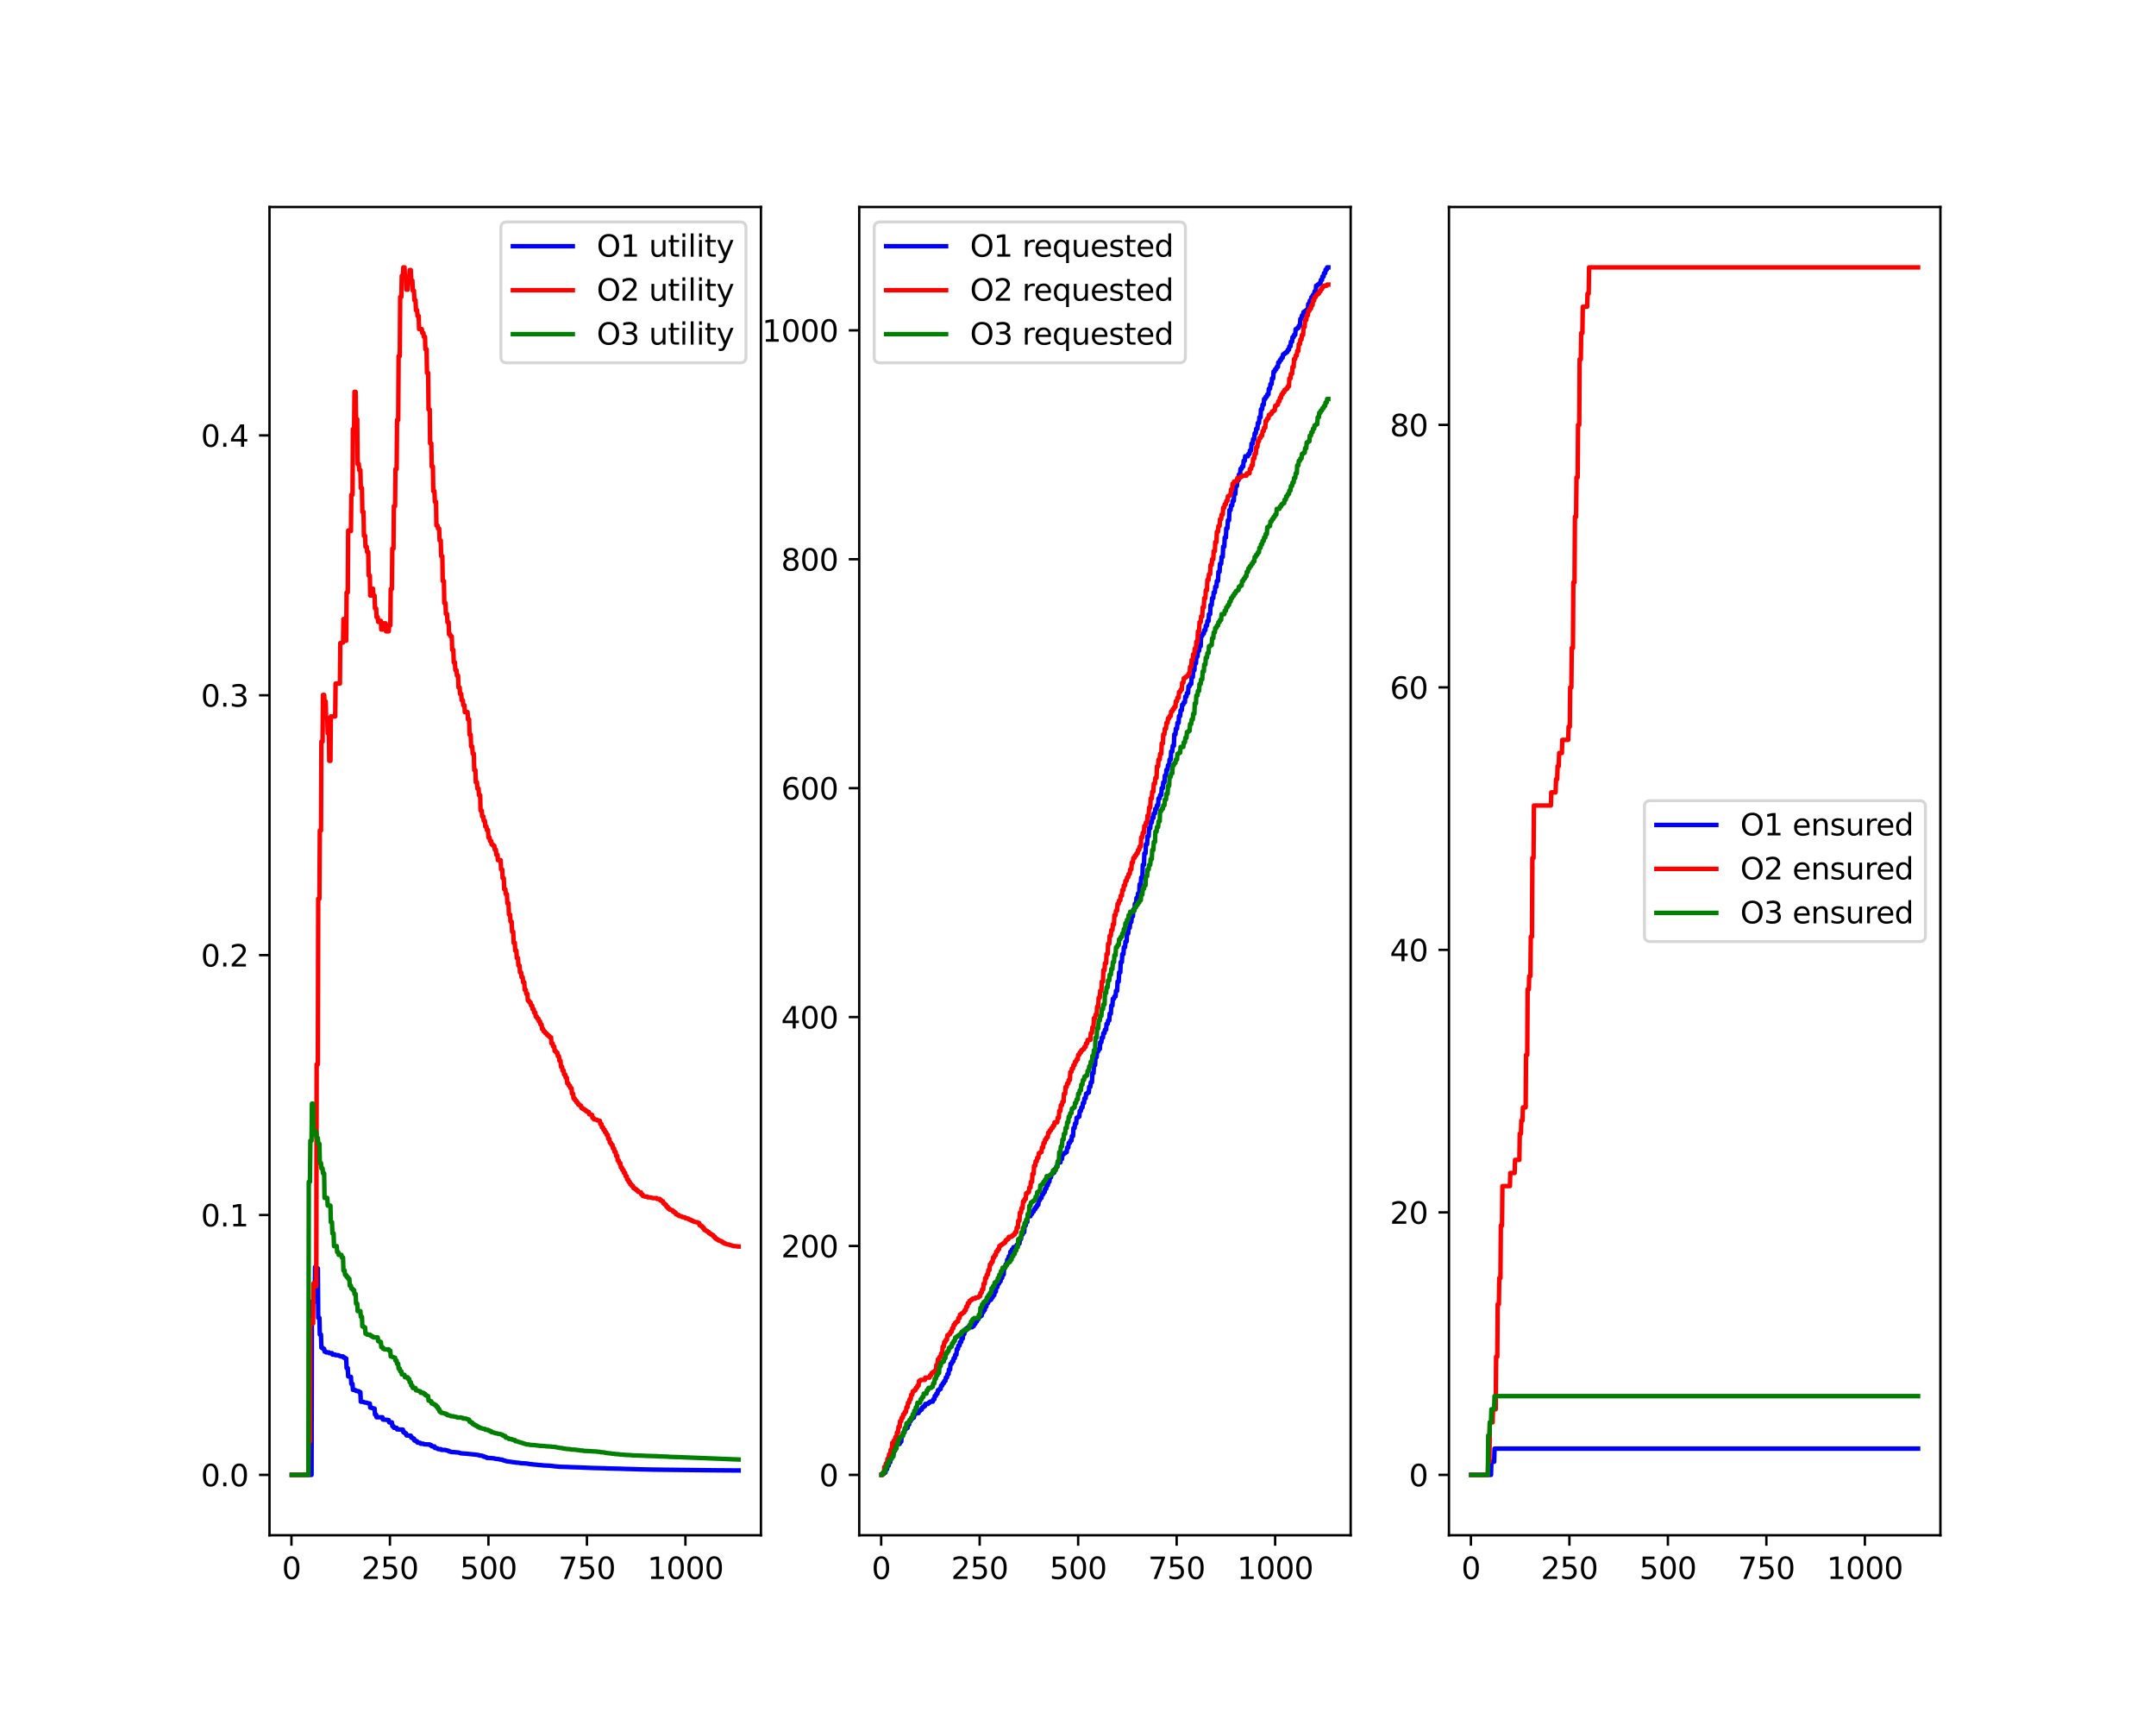 <?xml version="1.0" encoding="utf-8" standalone="no"?>
<!DOCTYPE svg PUBLIC "-//W3C//DTD SVG 1.1//EN"
  "http://www.w3.org/Graphics/SVG/1.1/DTD/svg11.dtd">
<svg xmlns:xlink="http://www.w3.org/1999/xlink" width="720pt" height="576pt" viewBox="0 0 720 576" xmlns="http://www.w3.org/2000/svg" version="1.1">
 <defs>
  <style type="text/css">*{stroke-linejoin: round; stroke-linecap: butt}</style>
 </defs>
 <g id="figure_1">
  <g id="patch_1">
   <path d="M 0 576 
L 720 576 
L 720 0 
L 0 0 
z
" style="fill: #ffffff"/>
  </g>
  <g id="axes_1">
   <g id="patch_2">
    <path d="M 90 512.64 
L 254.118 512.64 
L 254.118 69.12 
L 90 69.12 
z
" style="fill: #ffffff"/>
   </g>
   <g id="matplotlib.axis_1">
    <g id="xtick_1">
     <g id="line2d_1">
      <defs>
       <path id="m81cc5cc890" d="M 0 0 
L 0 3.5 
" style="stroke: #000000; stroke-width: 0.8"/>
      </defs>
      <g>
       <use xlink:href="#m81cc5cc890" x="97.328" y="512.64" style="stroke: #000000; stroke-width: 0.8"/>
      </g>
     </g>
     <g id="text_1">
      <!-- 0 -->
      <g transform="translate(94.147 527.238) scale(0.1 -0.1)">
       <defs>
        <path id="DejaVuSans-30" d="M 2034 4250 
Q 1547 4250 1301 3770 
Q 1056 3291 1056 2328 
Q 1056 1369 1301 889 
Q 1547 409 2034 409 
Q 2525 409 2770 889 
Q 3016 1369 3016 2328 
Q 3016 3291 2770 3770 
Q 2525 4250 2034 4250 
z
M 2034 4750 
Q 2819 4750 3233 4129 
Q 3647 3509 3647 2328 
Q 3647 1150 3233 529 
Q 2819 -91 2034 -91 
Q 1250 -91 836 529 
Q 422 1150 422 2328 
Q 422 3509 836 4129 
Q 1250 4750 2034 4750 
z
" transform="scale(0.016)"/>
       </defs>
       <use xlink:href="#DejaVuSans-30"/>
      </g>
     </g>
    </g>
    <g id="xtick_2">
     <g id="line2d_2">
      <g>
       <use xlink:href="#m81cc5cc890" x="130.22" y="512.64" style="stroke: #000000; stroke-width: 0.8"/>
      </g>
     </g>
     <g id="text_2">
      <!-- 250 -->
      <g transform="translate(120.677 527.238) scale(0.1 -0.1)">
       <defs>
        <path id="DejaVuSans-32" d="M 1228 531 
L 3431 531 
L 3431 0 
L 469 0 
L 469 531 
Q 828 903 1448 1529 
Q 2069 2156 2228 2338 
Q 2531 2678 2651 2914 
Q 2772 3150 2772 3378 
Q 2772 3750 2511 3984 
Q 2250 4219 1831 4219 
Q 1534 4219 1204 4116 
Q 875 4013 500 3803 
L 500 4441 
Q 881 4594 1212 4672 
Q 1544 4750 1819 4750 
Q 2544 4750 2975 4387 
Q 3406 4025 3406 3419 
Q 3406 3131 3298 2873 
Q 3191 2616 2906 2266 
Q 2828 2175 2409 1742 
Q 1991 1309 1228 531 
z
" transform="scale(0.016)"/>
        <path id="DejaVuSans-35" d="M 691 4666 
L 3169 4666 
L 3169 4134 
L 1269 4134 
L 1269 2991 
Q 1406 3038 1543 3061 
Q 1681 3084 1819 3084 
Q 2600 3084 3056 2656 
Q 3513 2228 3513 1497 
Q 3513 744 3044 326 
Q 2575 -91 1722 -91 
Q 1428 -91 1123 -41 
Q 819 9 494 109 
L 494 744 
Q 775 591 1075 516 
Q 1375 441 1709 441 
Q 2250 441 2565 725 
Q 2881 1009 2881 1497 
Q 2881 1984 2565 2268 
Q 2250 2553 1709 2553 
Q 1456 2553 1204 2497 
Q 953 2441 691 2322 
L 691 4666 
z
" transform="scale(0.016)"/>
       </defs>
       <use xlink:href="#DejaVuSans-32"/>
       <use xlink:href="#DejaVuSans-35" x="63.623"/>
       <use xlink:href="#DejaVuSans-30" x="127.246"/>
      </g>
     </g>
    </g>
    <g id="xtick_3">
     <g id="line2d_3">
      <g>
       <use xlink:href="#m81cc5cc890" x="163.112" y="512.64" style="stroke: #000000; stroke-width: 0.8"/>
      </g>
     </g>
     <g id="text_3">
      <!-- 500 -->
      <g transform="translate(153.568 527.238) scale(0.1 -0.1)">
       <use xlink:href="#DejaVuSans-35"/>
       <use xlink:href="#DejaVuSans-30" x="63.623"/>
       <use xlink:href="#DejaVuSans-30" x="127.246"/>
      </g>
     </g>
    </g>
    <g id="xtick_4">
     <g id="line2d_4">
      <g>
       <use xlink:href="#m81cc5cc890" x="196.004" y="512.64" style="stroke: #000000; stroke-width: 0.8"/>
      </g>
     </g>
     <g id="text_4">
      <!-- 750 -->
      <g transform="translate(186.46 527.238) scale(0.1 -0.1)">
       <defs>
        <path id="DejaVuSans-37" d="M 525 4666 
L 3525 4666 
L 3525 4397 
L 1831 0 
L 1172 0 
L 2766 4134 
L 525 4134 
L 525 4666 
z
" transform="scale(0.016)"/>
       </defs>
       <use xlink:href="#DejaVuSans-37"/>
       <use xlink:href="#DejaVuSans-35" x="63.623"/>
       <use xlink:href="#DejaVuSans-30" x="127.246"/>
      </g>
     </g>
    </g>
    <g id="xtick_5">
     <g id="line2d_5">
      <g>
       <use xlink:href="#m81cc5cc890" x="228.896" y="512.64" style="stroke: #000000; stroke-width: 0.8"/>
      </g>
     </g>
     <g id="text_5">
      <!-- 1000 -->
      <g transform="translate(216.171 527.238) scale(0.1 -0.1)">
       <defs>
        <path id="DejaVuSans-31" d="M 794 531 
L 1825 531 
L 1825 4091 
L 703 3866 
L 703 4441 
L 1819 4666 
L 2450 4666 
L 2450 531 
L 3481 531 
L 3481 0 
L 794 0 
L 794 531 
z
" transform="scale(0.016)"/>
       </defs>
       <use xlink:href="#DejaVuSans-31"/>
       <use xlink:href="#DejaVuSans-30" x="63.623"/>
       <use xlink:href="#DejaVuSans-30" x="127.246"/>
       <use xlink:href="#DejaVuSans-30" x="190.869"/>
      </g>
     </g>
    </g>
   </g>
   <g id="matplotlib.axis_2">
    <g id="ytick_1">
     <g id="line2d_6">
      <defs>
       <path id="m0208f22d0f" d="M 0 0 
L -3.5 0 
" style="stroke: #000000; stroke-width: 0.8"/>
      </defs>
      <g>
       <use xlink:href="#m0208f22d0f" x="90" y="492.48" style="stroke: #000000; stroke-width: 0.8"/>
      </g>
     </g>
     <g id="text_6">
      <!-- 0.0 -->
      <g transform="translate(67.097 496.279) scale(0.1 -0.1)">
       <defs>
        <path id="DejaVuSans-2e" d="M 684 794 
L 1344 794 
L 1344 0 
L 684 0 
L 684 794 
z
" transform="scale(0.016)"/>
       </defs>
       <use xlink:href="#DejaVuSans-30"/>
       <use xlink:href="#DejaVuSans-2e" x="63.623"/>
       <use xlink:href="#DejaVuSans-30" x="95.41"/>
      </g>
     </g>
    </g>
    <g id="ytick_2">
     <g id="line2d_7">
      <g>
       <use xlink:href="#m0208f22d0f" x="90" y="405.706" style="stroke: #000000; stroke-width: 0.8"/>
      </g>
     </g>
     <g id="text_7">
      <!-- 0.1 -->
      <g transform="translate(67.097 409.505) scale(0.1 -0.1)">
       <use xlink:href="#DejaVuSans-30"/>
       <use xlink:href="#DejaVuSans-2e" x="63.623"/>
       <use xlink:href="#DejaVuSans-31" x="95.41"/>
      </g>
     </g>
    </g>
    <g id="ytick_3">
     <g id="line2d_8">
      <g>
       <use xlink:href="#m0208f22d0f" x="90" y="318.931" style="stroke: #000000; stroke-width: 0.8"/>
      </g>
     </g>
     <g id="text_8">
      <!-- 0.2 -->
      <g transform="translate(67.097 322.73) scale(0.1 -0.1)">
       <use xlink:href="#DejaVuSans-30"/>
       <use xlink:href="#DejaVuSans-2e" x="63.623"/>
       <use xlink:href="#DejaVuSans-32" x="95.41"/>
      </g>
     </g>
    </g>
    <g id="ytick_4">
     <g id="line2d_9">
      <g>
       <use xlink:href="#m0208f22d0f" x="90" y="232.157" style="stroke: #000000; stroke-width: 0.8"/>
      </g>
     </g>
     <g id="text_9">
      <!-- 0.3 -->
      <g transform="translate(67.097 235.956) scale(0.1 -0.1)">
       <defs>
        <path id="DejaVuSans-33" d="M 2597 2516 
Q 3050 2419 3304 2112 
Q 3559 1806 3559 1356 
Q 3559 666 3084 287 
Q 2609 -91 1734 -91 
Q 1441 -91 1130 -33 
Q 819 25 488 141 
L 488 750 
Q 750 597 1062 519 
Q 1375 441 1716 441 
Q 2309 441 2620 675 
Q 2931 909 2931 1356 
Q 2931 1769 2642 2001 
Q 2353 2234 1838 2234 
L 1294 2234 
L 1294 2753 
L 1863 2753 
Q 2328 2753 2575 2939 
Q 2822 3125 2822 3475 
Q 2822 3834 2567 4026 
Q 2313 4219 1838 4219 
Q 1578 4219 1281 4162 
Q 984 4106 628 3988 
L 628 4550 
Q 988 4650 1302 4700 
Q 1616 4750 1894 4750 
Q 2613 4750 3031 4423 
Q 3450 4097 3450 3541 
Q 3450 3153 3228 2886 
Q 3006 2619 2597 2516 
z
" transform="scale(0.016)"/>
       </defs>
       <use xlink:href="#DejaVuSans-30"/>
       <use xlink:href="#DejaVuSans-2e" x="63.623"/>
       <use xlink:href="#DejaVuSans-33" x="95.41"/>
      </g>
     </g>
    </g>
    <g id="ytick_5">
     <g id="line2d_10">
      <g>
       <use xlink:href="#m0208f22d0f" x="90" y="145.382" style="stroke: #000000; stroke-width: 0.8"/>
      </g>
     </g>
     <g id="text_10">
      <!-- 0.4 -->
      <g transform="translate(67.097 149.182) scale(0.1 -0.1)">
       <defs>
        <path id="DejaVuSans-34" d="M 2419 4116 
L 825 1625 
L 2419 1625 
L 2419 4116 
z
M 2253 4666 
L 3047 4666 
L 3047 1625 
L 3713 1625 
L 3713 1100 
L 3047 1100 
L 3047 0 
L 2419 0 
L 2419 1100 
L 313 1100 
L 313 1709 
L 2253 4666 
z
" transform="scale(0.016)"/>
       </defs>
       <use xlink:href="#DejaVuSans-30"/>
       <use xlink:href="#DejaVuSans-2e" x="63.623"/>
       <use xlink:href="#DejaVuSans-34" x="95.41"/>
      </g>
     </g>
    </g>
   </g>
   <g id="line2d_11">
    <path d="M 97.46 492.48 
L 104.038 492.48 
L 104.17 434.63 
L 105.091 434.63 
L 105.222 423.06 
L 105.617 423.06 
L 105.749 423.505 
L 106.143 423.505 
L 106.275 440.034 
L 106.67 440.034 
L 106.801 445.611 
L 107.196 445.611 
L 107.327 450.011 
L 107.722 450.011 
L 107.854 450.367 
L 108.248 450.367 
L 108.38 451.302 
L 108.775 451.302 
L 108.906 451.576 
L 109.827 451.576 
L 109.959 451.834 
L 110.88 451.834 
L 111.011 452.307 
L 111.932 452.307 
L 112.064 452.524 
L 112.985 452.524 
L 113.248 452.73 
L 113.511 452.73 
L 113.774 452.925 
L 114.564 452.925 
L 114.695 453.286 
L 115.09 453.286 
L 115.222 453.615 
L 115.616 453.615 
L 115.748 456.828 
L 116.143 456.828 
L 116.274 459.611 
L 116.669 459.611 
L 116.932 459.757 
L 117.195 459.757 
L 117.327 462.088 
L 117.721 462.088 
L 117.853 464.076 
L 118.248 464.076 
L 118.511 464.204 
L 118.774 464.204 
L 118.905 464.445 
L 119.3 464.445 
L 119.563 464.559 
L 119.826 464.559 
L 119.958 464.874 
L 120.353 464.874 
L 120.484 468.032 
L 121.405 468.122 
L 121.668 468.294 
L 122.458 468.376 
L 122.721 468.532 
L 122.984 468.532 
L 123.247 468.677 
L 123.51 468.677 
L 123.642 470.019 
L 124.037 470.019 
L 124.3 470.21 
L 124.563 470.21 
L 124.826 470.328 
L 125.089 470.328 
L 125.221 472.337 
L 125.615 472.337 
L 125.747 473.239 
L 127.72 473.239 
L 127.852 474 
L 129.299 474.109 
L 129.562 474.212 
L 129.826 474.212 
L 129.957 474.95 
L 130.878 474.95 
L 131.01 476.196 
L 131.404 476.196 
L 131.536 476.767 
L 132.457 476.767 
L 132.588 477.294 
L 134.562 477.383 
L 134.694 478.24 
L 135.088 478.24 
L 135.22 478.622 
L 135.615 478.622 
L 135.746 479.311 
L 137.193 479.395 
L 137.325 480.038 
L 137.72 480.038 
L 137.851 480.352 
L 138.246 480.352 
L 138.377 481.002 
L 138.772 481.002 
L 138.904 481.267 
L 139.298 481.267 
L 139.43 481.69 
L 140.351 481.791 
L 140.483 482.081 
L 141.404 482.081 
L 141.667 482.267 
L 143.509 482.327 
L 143.64 482.561 
L 144.035 482.561 
L 144.166 482.945 
L 145.087 482.972 
L 145.219 483.489 
L 145.614 483.489 
L 145.877 483.648 
L 146.14 483.648 
L 146.272 483.871 
L 147.193 483.871 
L 147.324 484.112 
L 148.771 484.158 
L 149.034 484.293 
L 149.298 484.293 
L 149.561 484.424 
L 149.824 484.424 
L 149.955 484.651 
L 150.35 484.651 
L 150.613 484.843 
L 151.929 484.904 
L 152.324 484.963 
L 152.981 484.982 
L 153.245 485.091 
L 153.508 485.091 
L 153.771 485.264 
L 155.087 485.364 
L 155.613 485.399 
L 158.507 485.688 
L 159.297 485.762 
L 159.56 485.849 
L 159.823 485.849 
L 160.086 486.017 
L 160.876 486.046 
L 161.139 486.204 
L 161.402 486.204 
L 161.533 486.411 
L 161.928 486.411 
L 162.191 486.59 
L 162.454 486.59 
L 162.586 486.804 
L 164.033 486.869 
L 164.428 486.916 
L 165.086 486.986 
L 165.349 487.086 
L 166.138 487.182 
L 166.533 487.223 
L 166.665 487.223 
L 166.928 487.351 
L 167.717 487.399 
L 167.98 487.606 
L 168.243 487.606 
L 168.506 487.754 
L 168.77 487.754 
L 169.033 487.919 
L 169.822 488.009 
L 170.217 488.059 
L 170.875 488.165 
L 171.138 488.231 
L 171.927 488.296 
L 172.19 488.358 
L 173.506 488.465 
L 173.769 488.564 
L 175.611 488.656 
L 176.006 488.712 
L 176.664 488.809 
L 176.927 488.878 
L 177.716 488.945 
L 178.111 489.004 
L 179.295 489.103 
L 179.69 489.163 
L 180.874 489.24 
L 181.532 489.322 
L 183.505 489.416 
L 183.9 489.466 
L 184.558 489.513 
L 184.821 489.58 
L 186.137 489.691 
L 186.794 489.766 
L 189.82 489.857 
L 190.478 489.894 
L 193.504 489.994 
L 194.952 490.056 
L 197.188 490.148 
L 198.109 490.182 
L 201.925 490.272 
L 202.714 490.323 
L 207.187 490.421 
L 207.977 490.461 
L 211.924 490.565 
L 213.371 490.621 
L 218.239 490.724 
L 219.818 490.743 
L 239.158 490.954 
L 246.658 491.007 
L 246.658 491.007 
" clip-path="url(#pcab6a3a958)" style="fill: none; stroke: #0000ff; stroke-width: 1.5; stroke-linecap: square"/>
   </g>
   <g id="line2d_12">
    <path d="M 97.46 492.48 
L 102.986 492.48 
L 103.117 481.355 
L 103.512 481.355 
L 103.644 440.829 
L 104.038 440.829 
L 104.17 441.897 
L 104.565 441.897 
L 104.696 428.529 
L 105.091 428.529 
L 105.222 429.526 
L 105.617 429.526 
L 105.749 355.406 
L 106.143 355.406 
L 106.275 300.109 
L 106.67 300.109 
L 106.801 277.32 
L 107.196 277.32 
L 107.327 247.634 
L 107.722 247.634 
L 107.854 232.039 
L 108.248 232.039 
L 108.38 234.223 
L 108.775 234.223 
L 108.906 239.748 
L 109.301 239.748 
L 109.433 244.866 
L 109.827 244.866 
L 109.959 254.06 
L 110.354 254.06 
L 110.485 239.227 
L 111.932 239.227 
L 112.064 228.252 
L 113.511 228.252 
L 113.643 214.733 
L 114.037 214.733 
L 114.301 214.542 
L 114.564 214.542 
L 114.695 206.714 
L 115.09 206.714 
L 115.222 213.945 
L 115.616 213.945 
L 115.748 197.829 
L 116.143 197.829 
L 116.274 177.156 
L 116.669 177.156 
L 116.932 177.316 
L 117.195 177.316 
L 117.327 165.21 
L 117.721 165.21 
L 117.853 143.262 
L 118.248 143.262 
L 118.379 130.844 
L 118.774 130.844 
L 118.905 139.959 
L 119.3 139.959 
L 119.432 154.944 
L 119.826 154.944 
L 119.958 156.966 
L 120.353 156.966 
L 120.484 162.98 
L 120.879 162.98 
L 121.011 170.926 
L 121.405 170.926 
L 121.537 178.925 
L 121.931 178.925 
L 122.063 182.571 
L 122.458 182.571 
L 122.589 184.317 
L 122.984 184.317 
L 123.116 192.174 
L 123.51 192.174 
L 123.642 198.861 
L 124.037 198.861 
L 124.168 196.568 
L 124.563 196.568 
L 124.694 198.861 
L 125.089 198.861 
L 125.221 203.148 
L 125.615 203.148 
L 125.747 206.066 
L 126.142 206.066 
L 126.273 207.659 
L 126.668 207.659 
L 126.8 207.311 
L 127.194 207.311 
L 127.326 210.204 
L 127.72 210.204 
L 127.852 208.138 
L 128.773 208.138 
L 128.905 210.808 
L 129.826 210.808 
L 129.957 208.794 
L 130.352 208.794 
L 130.483 196.674 
L 130.878 196.674 
L 131.01 183.181 
L 131.404 183.181 
L 131.536 169.007 
L 131.931 169.007 
L 132.062 156.64 
L 132.457 156.64 
L 132.588 140.233 
L 132.983 140.233 
L 133.115 118.906 
L 133.509 118.906 
L 133.641 99.162 
L 134.036 99.162 
L 134.167 92.087 
L 134.562 92.087 
L 134.694 89.28 
L 135.088 89.28 
L 135.22 92.357 
L 135.615 92.357 
L 135.746 96.735 
L 136.141 96.735 
L 136.272 94.426 
L 136.667 94.426 
L 136.799 90.172 
L 137.193 90.172 
L 137.325 93.699 
L 137.72 93.699 
L 137.851 97.059 
L 138.246 97.059 
L 138.377 100.262 
L 138.772 100.262 
L 138.904 103.594 
L 139.298 103.594 
L 139.43 105.52 
L 139.825 105.52 
L 139.956 109.895 
L 140.877 109.895 
L 141.009 111.186 
L 141.404 111.186 
L 141.535 112.453 
L 141.93 112.453 
L 142.061 116.616 
L 142.456 116.616 
L 142.588 124.501 
L 142.982 124.501 
L 143.114 136.732 
L 143.509 136.732 
L 143.64 148.027 
L 144.035 148.027 
L 144.166 155.746 
L 144.561 155.746 
L 144.693 163.995 
L 145.087 163.995 
L 145.219 167.557 
L 145.614 167.557 
L 145.745 175.473 
L 146.14 175.473 
L 146.272 176.506 
L 146.666 176.506 
L 146.798 180.462 
L 147.193 180.462 
L 147.324 185.673 
L 147.719 185.673 
L 147.85 194.017 
L 148.245 194.017 
L 148.377 201.385 
L 148.771 201.385 
L 148.903 205.014 
L 149.298 205.014 
L 149.429 207.77 
L 149.824 207.77 
L 149.955 211.8 
L 150.35 211.8 
L 150.482 212.514 
L 150.876 212.514 
L 151.008 216.985 
L 151.403 216.985 
L 151.534 221.205 
L 151.929 221.205 
L 152.061 223.76 
L 152.455 223.76 
L 152.587 225.589 
L 152.981 225.589 
L 153.113 229.559 
L 153.508 229.559 
L 153.639 231.713 
L 154.034 231.713 
L 154.166 233.813 
L 154.56 233.813 
L 154.692 235.464 
L 155.087 235.464 
L 155.218 237.772 
L 156.139 237.772 
L 156.271 240.202 
L 156.665 240.202 
L 156.797 245.316 
L 157.192 245.316 
L 157.323 249.273 
L 157.718 249.273 
L 157.85 251.667 
L 158.244 251.667 
L 158.376 257.15 
L 158.77 257.15 
L 158.902 261.242 
L 159.297 261.242 
L 159.428 263.325 
L 159.823 263.325 
L 159.955 265.515 
L 160.349 265.515 
L 160.481 270.654 
L 160.876 270.654 
L 161.007 272.612 
L 161.402 272.612 
L 161.533 274.07 
L 161.928 274.07 
L 162.06 275.98 
L 162.454 275.98 
L 162.586 277.14 
L 162.981 277.14 
L 163.112 279.657 
L 163.507 279.657 
L 163.638 280.816 
L 164.033 280.816 
L 164.165 281.957 
L 164.559 281.957 
L 164.691 282.405 
L 165.086 282.405 
L 165.217 283.728 
L 165.612 283.728 
L 165.744 285.426 
L 166.138 285.426 
L 166.27 287.215 
L 167.191 287.215 
L 167.322 290.309 
L 167.717 290.309 
L 167.849 293.218 
L 168.243 293.218 
L 168.375 296.941 
L 168.77 296.941 
L 168.901 298.549 
L 169.296 298.549 
L 169.427 301.613 
L 169.822 301.613 
L 169.954 305.368 
L 170.348 305.368 
L 170.48 307.736 
L 170.875 307.736 
L 171.006 311.116 
L 171.401 311.116 
L 171.533 314.815 
L 171.927 314.815 
L 172.059 317.447 
L 172.454 317.447 
L 172.585 319.889 
L 172.98 319.889 
L 173.111 322.387 
L 173.506 322.387 
L 173.638 324.705 
L 174.032 324.705 
L 174.164 326.282 
L 174.559 326.282 
L 174.69 327.983 
L 175.085 327.983 
L 175.216 330.515 
L 175.611 330.515 
L 175.743 331.865 
L 176.137 331.865 
L 176.269 334.11 
L 176.664 334.11 
L 176.795 334.729 
L 177.19 334.729 
L 177.322 335.762 
L 177.716 335.762 
L 177.848 336.984 
L 178.243 336.984 
L 178.374 338.111 
L 178.769 338.111 
L 178.9 339.467 
L 179.295 339.467 
L 179.427 340.134 
L 179.821 340.134 
L 179.953 341.037 
L 180.348 341.037 
L 180.479 342.102 
L 180.874 342.102 
L 181.005 343.592 
L 181.4 343.592 
L 181.532 344.378 
L 181.926 344.378 
L 182.058 344.935 
L 182.453 344.935 
L 182.584 345.485 
L 182.979 345.485 
L 183.111 345.948 
L 183.505 345.948 
L 183.637 346.398 
L 184.031 346.398 
L 184.163 348.414 
L 184.558 348.414 
L 184.689 349.43 
L 185.084 349.43 
L 185.216 350.933 
L 185.61 350.933 
L 185.742 351.487 
L 186.137 351.487 
L 186.268 352.649 
L 186.663 352.649 
L 186.794 354.191 
L 187.189 354.191 
L 187.321 356.197 
L 187.715 356.197 
L 187.847 357.458 
L 188.242 357.458 
L 188.373 358.806 
L 188.768 358.806 
L 188.899 359.844 
L 189.294 359.844 
L 189.426 361.739 
L 189.82 361.739 
L 189.952 362.518 
L 190.347 362.518 
L 190.478 363.371 
L 190.873 363.371 
L 191.005 365.2 
L 191.399 365.2 
L 191.531 366.78 
L 191.926 366.78 
L 192.057 367.435 
L 192.452 367.435 
L 192.583 368.177 
L 192.978 368.177 
L 193.11 368.817 
L 193.504 368.817 
L 193.636 369.183 
L 194.031 369.183 
L 194.162 369.999 
L 194.557 369.999 
L 194.688 370.31 
L 195.083 370.31 
L 195.215 370.667 
L 195.609 370.667 
L 195.741 371.087 
L 196.136 371.087 
L 196.267 371.331 
L 196.662 371.331 
L 196.794 372.103 
L 197.188 372.103 
L 197.451 372.26 
L 197.715 372.26 
L 197.846 373.293 
L 198.241 373.293 
L 198.372 373.782 
L 199.293 373.857 
L 199.425 374.115 
L 199.82 374.115 
L 200.083 374.263 
L 200.346 374.263 
L 200.477 375.346 
L 200.872 375.346 
L 201.004 376.409 
L 201.398 376.409 
L 201.53 377.244 
L 201.925 377.244 
L 202.056 378.092 
L 202.451 378.092 
L 202.583 378.941 
L 202.977 378.941 
L 203.109 380.269 
L 203.504 380.269 
L 203.635 381.525 
L 204.03 381.525 
L 204.161 382.28 
L 204.556 382.28 
L 204.688 383.47 
L 205.082 383.47 
L 205.214 384.634 
L 205.609 384.634 
L 205.74 385.954 
L 206.135 385.954 
L 206.266 387.508 
L 206.661 387.508 
L 206.793 388.421 
L 207.187 388.421 
L 207.319 389.83 
L 207.714 389.83 
L 207.845 390.692 
L 208.24 390.692 
L 208.372 391.636 
L 208.766 391.636 
L 208.898 392.742 
L 209.293 392.742 
L 209.424 393.87 
L 209.819 393.87 
L 209.95 394.659 
L 210.345 394.659 
L 210.477 395.482 
L 210.871 395.482 
L 211.003 395.998 
L 211.398 395.998 
L 211.529 396.714 
L 211.924 396.714 
L 212.055 397.061 
L 212.45 397.061 
L 212.582 397.496 
L 212.976 397.496 
L 213.108 397.988 
L 213.503 397.988 
L 213.766 398.129 
L 214.029 398.129 
L 214.161 398.828 
L 214.555 398.828 
L 214.687 399.363 
L 215.081 399.363 
L 215.345 399.554 
L 216.134 399.554 
L 216.266 399.798 
L 217.187 399.798 
L 217.45 399.939 
L 217.713 399.939 
L 217.976 400.073 
L 219.292 400.073 
L 219.423 400.338 
L 220.344 400.338 
L 220.476 400.794 
L 220.87 400.794 
L 221.002 401.116 
L 221.397 401.116 
L 221.528 401.818 
L 221.923 401.818 
L 222.055 402.269 
L 222.449 402.269 
L 222.581 402.978 
L 222.976 402.978 
L 223.107 403.537 
L 223.502 403.537 
L 223.633 403.914 
L 224.028 403.914 
L 224.291 404.089 
L 224.554 404.089 
L 224.686 404.512 
L 225.081 404.512 
L 225.212 404.876 
L 225.607 404.876 
L 225.738 405.461 
L 226.133 405.461 
L 226.265 405.699 
L 226.659 405.699 
L 226.791 406.052 
L 227.186 406.052 
L 227.449 406.167 
L 227.712 406.167 
L 227.844 406.396 
L 228.238 406.396 
L 228.501 406.51 
L 228.765 406.51 
L 228.896 406.775 
L 229.291 406.775 
L 229.554 406.887 
L 229.817 406.887 
L 229.949 407.159 
L 230.343 407.159 
L 230.475 407.369 
L 230.87 407.369 
L 231.001 407.647 
L 231.396 407.647 
L 231.527 407.882 
L 231.922 407.882 
L 232.185 408.047 
L 232.975 408.156 
L 233.106 408.379 
L 233.501 408.379 
L 233.633 409.139 
L 234.027 409.139 
L 234.159 409.461 
L 234.554 409.461 
L 234.685 410.027 
L 235.08 410.027 
L 235.211 410.699 
L 235.606 410.699 
L 235.738 410.997 
L 236.132 410.997 
L 236.264 411.36 
L 236.659 411.36 
L 236.79 411.813 
L 237.185 411.813 
L 237.316 412.167 
L 237.711 412.167 
L 237.843 412.452 
L 238.237 412.452 
L 238.369 413.026 
L 238.764 413.026 
L 238.895 413.556 
L 239.29 413.556 
L 239.422 413.886 
L 239.816 413.886 
L 239.948 414.214 
L 240.343 414.214 
L 240.606 414.404 
L 240.869 414.404 
L 241 414.693 
L 241.395 414.693 
L 241.527 415.022 
L 241.921 415.022 
L 242.053 415.296 
L 242.448 415.296 
L 242.711 415.488 
L 243.5 415.576 
L 243.763 415.758 
L 244.026 415.758 
L 244.29 415.896 
L 244.553 415.896 
L 244.816 416.069 
L 246.131 416.155 
L 246.395 416.241 
L 246.658 416.241 
L 246.658 416.241 
" clip-path="url(#pcab6a3a958)" style="fill: none; stroke: #ff0000; stroke-width: 1.5; stroke-linecap: square"/>
   </g>
   <g id="line2d_13">
    <path d="M 97.46 492.48 
L 102.986 492.48 
L 103.117 394.614 
L 103.512 394.614 
L 103.644 380.913 
L 104.038 380.913 
L 104.17 368.517 
L 104.565 368.517 
L 104.696 378.847 
L 105.091 378.847 
L 105.222 377.899 
L 105.617 377.899 
L 105.749 379.995 
L 106.143 379.995 
L 106.275 381.923 
L 106.67 381.923 
L 106.801 388.351 
L 107.196 388.351 
L 107.327 390.131 
L 107.722 390.131 
L 107.854 391.779 
L 108.248 391.779 
L 108.38 399.993 
L 109.301 399.993 
L 109.433 402.567 
L 110.354 402.567 
L 110.485 408.116 
L 110.88 408.116 
L 111.011 411.824 
L 111.406 411.824 
L 111.538 416.098 
L 112.459 416.098 
L 112.59 418.102 
L 112.985 418.102 
L 113.116 419.02 
L 114.037 419.02 
L 114.169 419.889 
L 114.564 419.889 
L 114.695 424.247 
L 115.09 424.247 
L 115.222 425.694 
L 115.616 425.694 
L 115.748 426.366 
L 116.143 426.366 
L 116.274 427.007 
L 116.669 427.007 
L 116.8 429.297 
L 117.195 429.297 
L 117.327 430.302 
L 117.721 430.302 
L 117.853 430.774 
L 118.248 430.774 
L 118.379 432.084 
L 118.774 432.084 
L 118.905 435.288 
L 119.3 435.288 
L 119.432 437.79 
L 120.353 437.79 
L 120.484 439.681 
L 120.879 439.681 
L 121.011 442.895 
L 121.405 442.895 
L 121.537 443.257 
L 121.931 443.257 
L 122.063 445.323 
L 122.458 445.323 
L 122.589 445.649 
L 123.51 445.649 
L 123.642 445.965 
L 124.037 445.965 
L 124.168 446.271 
L 124.563 446.271 
L 124.694 446.568 
L 126.142 446.568 
L 126.273 447.82 
L 126.668 447.82 
L 126.8 448.107 
L 127.194 448.107 
L 127.326 449.798 
L 127.72 449.798 
L 127.852 450.313 
L 128.247 450.313 
L 128.378 450.56 
L 129.826 450.56 
L 129.957 451.032 
L 130.352 451.032 
L 130.483 452.949 
L 130.878 452.949 
L 131.141 453.152 
L 131.404 453.152 
L 131.668 453.35 
L 131.931 453.35 
L 132.062 454.314 
L 132.457 454.314 
L 132.588 455.397 
L 132.983 455.397 
L 133.115 456.986 
L 133.509 456.986 
L 133.641 457.886 
L 134.036 457.886 
L 134.167 458.913 
L 134.562 458.913 
L 134.825 459.087 
L 135.088 459.087 
L 135.22 459.879 
L 136.141 459.879 
L 136.272 460.462 
L 136.667 460.462 
L 136.799 461.526 
L 137.193 461.526 
L 137.325 462.637 
L 137.72 462.637 
L 137.851 463.483 
L 138.772 463.483 
L 138.904 464.244 
L 139.298 464.244 
L 139.562 464.406 
L 139.825 464.406 
L 140.088 464.564 
L 140.351 464.564 
L 140.483 465.072 
L 141.404 465.072 
L 141.535 465.408 
L 141.93 465.408 
L 142.061 465.879 
L 142.456 465.879 
L 142.588 466.185 
L 142.982 466.185 
L 143.114 467.674 
L 143.509 467.674 
L 143.64 467.91 
L 144.035 467.91 
L 144.166 468.641 
L 144.561 468.641 
L 144.693 468.851 
L 145.087 468.851 
L 145.219 469.191 
L 145.614 469.191 
L 145.745 469.709 
L 146.14 469.709 
L 146.272 470.454 
L 146.666 470.454 
L 146.798 471.343 
L 147.193 471.343 
L 147.324 471.754 
L 147.719 471.754 
L 147.982 471.871 
L 148.245 471.871 
L 148.508 471.986 
L 148.771 471.986 
L 148.903 472.237 
L 149.298 472.237 
L 149.429 472.561 
L 149.824 472.561 
L 150.087 472.696 
L 150.35 472.696 
L 150.613 472.902 
L 151.403 472.902 
L 151.666 473.033 
L 152.455 473.133 
L 152.718 473.328 
L 154.034 473.328 
L 154.297 473.455 
L 154.56 473.455 
L 154.692 473.673 
L 155.613 473.673 
L 155.876 473.857 
L 156.139 473.857 
L 156.402 474.035 
L 156.665 474.035 
L 156.797 474.723 
L 157.192 474.723 
L 157.323 475.021 
L 157.718 475.021 
L 157.85 475.511 
L 158.244 475.511 
L 158.376 475.798 
L 158.77 475.798 
L 158.902 476.094 
L 159.297 476.094 
L 159.428 476.417 
L 159.823 476.417 
L 159.955 476.678 
L 160.349 476.678 
L 160.481 476.893 
L 160.876 476.893 
L 161.139 477.065 
L 161.928 477.126 
L 162.06 477.388 
L 162.981 477.445 
L 163.112 477.695 
L 163.507 477.695 
L 163.638 477.906 
L 164.033 477.906 
L 164.165 478.235 
L 164.559 478.235 
L 164.823 478.39 
L 165.086 478.39 
L 165.349 478.58 
L 166.138 478.648 
L 166.401 478.795 
L 167.191 478.861 
L 167.454 479.037 
L 167.717 479.037 
L 167.849 479.314 
L 168.243 479.314 
L 168.375 479.541 
L 168.77 479.541 
L 168.901 480.037 
L 169.296 480.037 
L 169.559 480.219 
L 169.822 480.219 
L 169.954 480.481 
L 170.875 480.523 
L 171.006 480.731 
L 171.401 480.731 
L 171.664 480.849 
L 171.927 480.849 
L 172.059 481.211 
L 172.454 481.211 
L 172.717 481.349 
L 172.98 481.349 
L 173.243 481.522 
L 173.506 481.522 
L 173.769 481.679 
L 174.032 481.679 
L 174.295 481.83 
L 174.559 481.83 
L 174.822 482.012 
L 175.085 482.012 
L 175.348 482.16 
L 175.611 482.16 
L 175.874 482.313 
L 176.664 482.335 
L 176.927 482.458 
L 178.769 482.56 
L 179.032 482.636 
L 179.821 482.693 
L 180.084 482.766 
L 181.926 482.856 
L 182.19 482.927 
L 184.031 483.029 
L 184.295 483.094 
L 185.61 483.176 
L 185.873 483.3 
L 186.663 483.404 
L 186.926 483.478 
L 187.715 483.531 
L 187.979 483.639 
L 188.768 483.732 
L 189.031 483.821 
L 190.347 483.876 
L 190.61 484.002 
L 192.452 484.093 
L 192.715 484.183 
L 193.504 484.251 
L 193.768 484.326 
L 194.557 484.343 
L 194.82 484.458 
L 197.188 484.557 
L 197.583 484.61 
L 199.293 484.685 
L 199.556 484.763 
L 200.346 484.79 
L 200.609 484.912 
L 201.925 484.993 
L 202.188 485.122 
L 202.977 485.216 
L 203.372 485.264 
L 204.03 485.314 
L 204.293 485.39 
L 205.082 485.439 
L 205.345 485.518 
L 206.661 485.587 
L 206.924 485.663 
L 208.24 485.744 
L 208.635 485.797 
L 210.871 485.9 
L 211.134 485.963 
L 214.555 486.067 
L 215.739 486.132 
L 219.292 486.236 
L 220.081 486.298 
L 222.976 486.392 
L 223.633 486.462 
L 227.186 486.566 
L 227.712 486.601 
L 246.658 487.344 
L 246.658 487.344 
" clip-path="url(#pcab6a3a958)" style="fill: none; stroke: #008000; stroke-width: 1.5; stroke-linecap: square"/>
   </g>
   <g id="patch_3">
    <path d="M 90 512.64 
L 90 69.12 
" style="fill: none; stroke: #000000; stroke-width: 0.8; stroke-linejoin: miter; stroke-linecap: square"/>
   </g>
   <g id="patch_4">
    <path d="M 254.118 512.64 
L 254.118 69.12 
" style="fill: none; stroke: #000000; stroke-width: 0.8; stroke-linejoin: miter; stroke-linecap: square"/>
   </g>
   <g id="patch_5">
    <path d="M 90 512.64 
L 254.118 512.64 
" style="fill: none; stroke: #000000; stroke-width: 0.8; stroke-linejoin: miter; stroke-linecap: square"/>
   </g>
   <g id="patch_6">
    <path d="M 90 69.12 
L 254.118 69.12 
" style="fill: none; stroke: #000000; stroke-width: 0.8; stroke-linejoin: miter; stroke-linecap: square"/>
   </g>
   <g id="legend_1">
    <g id="patch_7">
     <path d="M 169.274 121.154 
L 247.118 121.154 
Q 249.118 121.154 249.118 119.154 
L 249.118 76.12 
Q 249.118 74.12 247.118 74.12 
L 169.274 74.12 
Q 167.274 74.12 167.274 76.12 
L 167.274 119.154 
Q 167.274 121.154 169.274 121.154 
z
" style="fill: #ffffff; opacity: 0.8; stroke: #cccccc; stroke-linejoin: miter"/>
    </g>
    <g id="line2d_14">
     <path d="M 171.274 82.218 
L 181.274 82.218 
L 191.274 82.218 
" style="fill: none; stroke: #0000ff; stroke-width: 1.5; stroke-linecap: square"/>
    </g>
    <g id="text_11">
     <!-- O1 utility -->
     <g transform="translate(199.274 85.718) scale(0.1 -0.1)">
      <defs>
       <path id="DejaVuSans-4f" d="M 2522 4238 
Q 1834 4238 1429 3725 
Q 1025 3213 1025 2328 
Q 1025 1447 1429 934 
Q 1834 422 2522 422 
Q 3209 422 3611 934 
Q 4013 1447 4013 2328 
Q 4013 3213 3611 3725 
Q 3209 4238 2522 4238 
z
M 2522 4750 
Q 3503 4750 4090 4092 
Q 4678 3434 4678 2328 
Q 4678 1225 4090 567 
Q 3503 -91 2522 -91 
Q 1538 -91 948 565 
Q 359 1222 359 2328 
Q 359 3434 948 4092 
Q 1538 4750 2522 4750 
z
" transform="scale(0.016)"/>
       <path id="DejaVuSans-20" transform="scale(0.016)"/>
       <path id="DejaVuSans-75" d="M 544 1381 
L 544 3500 
L 1119 3500 
L 1119 1403 
Q 1119 906 1312 657 
Q 1506 409 1894 409 
Q 2359 409 2629 706 
Q 2900 1003 2900 1516 
L 2900 3500 
L 3475 3500 
L 3475 0 
L 2900 0 
L 2900 538 
Q 2691 219 2414 64 
Q 2138 -91 1772 -91 
Q 1169 -91 856 284 
Q 544 659 544 1381 
z
M 1991 3584 
L 1991 3584 
z
" transform="scale(0.016)"/>
       <path id="DejaVuSans-74" d="M 1172 4494 
L 1172 3500 
L 2356 3500 
L 2356 3053 
L 1172 3053 
L 1172 1153 
Q 1172 725 1289 603 
Q 1406 481 1766 481 
L 2356 481 
L 2356 0 
L 1766 0 
Q 1100 0 847 248 
Q 594 497 594 1153 
L 594 3053 
L 172 3053 
L 172 3500 
L 594 3500 
L 594 4494 
L 1172 4494 
z
" transform="scale(0.016)"/>
       <path id="DejaVuSans-69" d="M 603 3500 
L 1178 3500 
L 1178 0 
L 603 0 
L 603 3500 
z
M 603 4863 
L 1178 4863 
L 1178 4134 
L 603 4134 
L 603 4863 
z
" transform="scale(0.016)"/>
       <path id="DejaVuSans-6c" d="M 603 4863 
L 1178 4863 
L 1178 0 
L 603 0 
L 603 4863 
z
" transform="scale(0.016)"/>
       <path id="DejaVuSans-79" d="M 2059 -325 
Q 1816 -950 1584 -1140 
Q 1353 -1331 966 -1331 
L 506 -1331 
L 506 -850 
L 844 -850 
Q 1081 -850 1212 -737 
Q 1344 -625 1503 -206 
L 1606 56 
L 191 3500 
L 800 3500 
L 1894 763 
L 2988 3500 
L 3597 3500 
L 2059 -325 
z
" transform="scale(0.016)"/>
      </defs>
      <use xlink:href="#DejaVuSans-4f"/>
      <use xlink:href="#DejaVuSans-31" x="78.711"/>
      <use xlink:href="#DejaVuSans-20" x="142.334"/>
      <use xlink:href="#DejaVuSans-75" x="174.121"/>
      <use xlink:href="#DejaVuSans-74" x="237.5"/>
      <use xlink:href="#DejaVuSans-69" x="276.709"/>
      <use xlink:href="#DejaVuSans-6c" x="304.492"/>
      <use xlink:href="#DejaVuSans-69" x="332.275"/>
      <use xlink:href="#DejaVuSans-74" x="360.059"/>
      <use xlink:href="#DejaVuSans-79" x="399.268"/>
     </g>
    </g>
    <g id="line2d_15">
     <path d="M 171.274 96.897 
L 181.274 96.897 
L 191.274 96.897 
" style="fill: none; stroke: #ff0000; stroke-width: 1.5; stroke-linecap: square"/>
    </g>
    <g id="text_12">
     <!-- O2 utility -->
     <g transform="translate(199.274 100.397) scale(0.1 -0.1)">
      <use xlink:href="#DejaVuSans-4f"/>
      <use xlink:href="#DejaVuSans-32" x="78.711"/>
      <use xlink:href="#DejaVuSans-20" x="142.334"/>
      <use xlink:href="#DejaVuSans-75" x="174.121"/>
      <use xlink:href="#DejaVuSans-74" x="237.5"/>
      <use xlink:href="#DejaVuSans-69" x="276.709"/>
      <use xlink:href="#DejaVuSans-6c" x="304.492"/>
      <use xlink:href="#DejaVuSans-69" x="332.275"/>
      <use xlink:href="#DejaVuSans-74" x="360.059"/>
      <use xlink:href="#DejaVuSans-79" x="399.268"/>
     </g>
    </g>
    <g id="line2d_16">
     <path d="M 171.274 111.575 
L 181.274 111.575 
L 191.274 111.575 
" style="fill: none; stroke: #008000; stroke-width: 1.5; stroke-linecap: square"/>
    </g>
    <g id="text_13">
     <!-- O3 utility -->
     <g transform="translate(199.274 115.075) scale(0.1 -0.1)">
      <use xlink:href="#DejaVuSans-4f"/>
      <use xlink:href="#DejaVuSans-33" x="78.711"/>
      <use xlink:href="#DejaVuSans-20" x="142.334"/>
      <use xlink:href="#DejaVuSans-75" x="174.121"/>
      <use xlink:href="#DejaVuSans-74" x="237.5"/>
      <use xlink:href="#DejaVuSans-69" x="276.709"/>
      <use xlink:href="#DejaVuSans-6c" x="304.492"/>
      <use xlink:href="#DejaVuSans-69" x="332.275"/>
      <use xlink:href="#DejaVuSans-74" x="360.059"/>
      <use xlink:href="#DejaVuSans-79" x="399.268"/>
     </g>
    </g>
   </g>
  </g>
  <g id="axes_2">
   <g id="patch_8">
    <path d="M 286.941 512.64 
L 451.059 512.64 
L 451.059 69.12 
L 286.941 69.12 
z
" style="fill: #ffffff"/>
   </g>
   <g id="matplotlib.axis_3">
    <g id="xtick_6">
     <g id="line2d_17">
      <g>
       <use xlink:href="#m81cc5cc890" x="294.27" y="512.64" style="stroke: #000000; stroke-width: 0.8"/>
      </g>
     </g>
     <g id="text_14">
      <!-- 0 -->
      <g transform="translate(291.088 527.238) scale(0.1 -0.1)">
       <use xlink:href="#DejaVuSans-30"/>
      </g>
     </g>
    </g>
    <g id="xtick_7">
     <g id="line2d_18">
      <g>
       <use xlink:href="#m81cc5cc890" x="327.161" y="512.64" style="stroke: #000000; stroke-width: 0.8"/>
      </g>
     </g>
     <g id="text_15">
      <!-- 250 -->
      <g transform="translate(317.618 527.238) scale(0.1 -0.1)">
       <use xlink:href="#DejaVuSans-32"/>
       <use xlink:href="#DejaVuSans-35" x="63.623"/>
       <use xlink:href="#DejaVuSans-30" x="127.246"/>
      </g>
     </g>
    </g>
    <g id="xtick_8">
     <g id="line2d_19">
      <g>
       <use xlink:href="#m81cc5cc890" x="360.053" y="512.64" style="stroke: #000000; stroke-width: 0.8"/>
      </g>
     </g>
     <g id="text_16">
      <!-- 500 -->
      <g transform="translate(350.51 527.238) scale(0.1 -0.1)">
       <use xlink:href="#DejaVuSans-35"/>
       <use xlink:href="#DejaVuSans-30" x="63.623"/>
       <use xlink:href="#DejaVuSans-30" x="127.246"/>
      </g>
     </g>
    </g>
    <g id="xtick_9">
     <g id="line2d_20">
      <g>
       <use xlink:href="#m81cc5cc890" x="392.945" y="512.64" style="stroke: #000000; stroke-width: 0.8"/>
      </g>
     </g>
     <g id="text_17">
      <!-- 750 -->
      <g transform="translate(383.402 527.238) scale(0.1 -0.1)">
       <use xlink:href="#DejaVuSans-37"/>
       <use xlink:href="#DejaVuSans-35" x="63.623"/>
       <use xlink:href="#DejaVuSans-30" x="127.246"/>
      </g>
     </g>
    </g>
    <g id="xtick_10">
     <g id="line2d_21">
      <g>
       <use xlink:href="#m81cc5cc890" x="425.837" y="512.64" style="stroke: #000000; stroke-width: 0.8"/>
      </g>
     </g>
     <g id="text_18">
      <!-- 1000 -->
      <g transform="translate(413.112 527.238) scale(0.1 -0.1)">
       <use xlink:href="#DejaVuSans-31"/>
       <use xlink:href="#DejaVuSans-30" x="63.623"/>
       <use xlink:href="#DejaVuSans-30" x="127.246"/>
       <use xlink:href="#DejaVuSans-30" x="190.869"/>
      </g>
     </g>
    </g>
   </g>
   <g id="matplotlib.axis_4">
    <g id="ytick_6">
     <g id="line2d_22">
      <g>
       <use xlink:href="#m0208f22d0f" x="286.941" y="492.48" style="stroke: #000000; stroke-width: 0.8"/>
      </g>
     </g>
     <g id="text_19">
      <!-- 0 -->
      <g transform="translate(273.579 496.279) scale(0.1 -0.1)">
       <use xlink:href="#DejaVuSans-30"/>
      </g>
     </g>
    </g>
    <g id="ytick_7">
     <g id="line2d_23">
      <g>
       <use xlink:href="#m0208f22d0f" x="286.941" y="416.044" style="stroke: #000000; stroke-width: 0.8"/>
      </g>
     </g>
     <g id="text_20">
      <!-- 200 -->
      <g transform="translate(260.854 419.843) scale(0.1 -0.1)">
       <use xlink:href="#DejaVuSans-32"/>
       <use xlink:href="#DejaVuSans-30" x="63.623"/>
       <use xlink:href="#DejaVuSans-30" x="127.246"/>
      </g>
     </g>
    </g>
    <g id="ytick_8">
     <g id="line2d_24">
      <g>
       <use xlink:href="#m0208f22d0f" x="286.941" y="339.608" style="stroke: #000000; stroke-width: 0.8"/>
      </g>
     </g>
     <g id="text_21">
      <!-- 400 -->
      <g transform="translate(260.854 343.407) scale(0.1 -0.1)">
       <use xlink:href="#DejaVuSans-34"/>
       <use xlink:href="#DejaVuSans-30" x="63.623"/>
       <use xlink:href="#DejaVuSans-30" x="127.246"/>
      </g>
     </g>
    </g>
    <g id="ytick_9">
     <g id="line2d_25">
      <g>
       <use xlink:href="#m0208f22d0f" x="286.941" y="263.172" style="stroke: #000000; stroke-width: 0.8"/>
      </g>
     </g>
     <g id="text_22">
      <!-- 600 -->
      <g transform="translate(260.854 266.971) scale(0.1 -0.1)">
       <defs>
        <path id="DejaVuSans-36" d="M 2113 2584 
Q 1688 2584 1439 2293 
Q 1191 2003 1191 1497 
Q 1191 994 1439 701 
Q 1688 409 2113 409 
Q 2538 409 2786 701 
Q 3034 994 3034 1497 
Q 3034 2003 2786 2293 
Q 2538 2584 2113 2584 
z
M 3366 4563 
L 3366 3988 
Q 3128 4100 2886 4159 
Q 2644 4219 2406 4219 
Q 1781 4219 1451 3797 
Q 1122 3375 1075 2522 
Q 1259 2794 1537 2939 
Q 1816 3084 2150 3084 
Q 2853 3084 3261 2657 
Q 3669 2231 3669 1497 
Q 3669 778 3244 343 
Q 2819 -91 2113 -91 
Q 1303 -91 875 529 
Q 447 1150 447 2328 
Q 447 3434 972 4092 
Q 1497 4750 2381 4750 
Q 2619 4750 2861 4703 
Q 3103 4656 3366 4563 
z
" transform="scale(0.016)"/>
       </defs>
       <use xlink:href="#DejaVuSans-36"/>
       <use xlink:href="#DejaVuSans-30" x="63.623"/>
       <use xlink:href="#DejaVuSans-30" x="127.246"/>
      </g>
     </g>
    </g>
    <g id="ytick_10">
     <g id="line2d_26">
      <g>
       <use xlink:href="#m0208f22d0f" x="286.941" y="186.736" style="stroke: #000000; stroke-width: 0.8"/>
      </g>
     </g>
     <g id="text_23">
      <!-- 800 -->
      <g transform="translate(260.854 190.535) scale(0.1 -0.1)">
       <defs>
        <path id="DejaVuSans-38" d="M 2034 2216 
Q 1584 2216 1326 1975 
Q 1069 1734 1069 1313 
Q 1069 891 1326 650 
Q 1584 409 2034 409 
Q 2484 409 2743 651 
Q 3003 894 3003 1313 
Q 3003 1734 2745 1975 
Q 2488 2216 2034 2216 
z
M 1403 2484 
Q 997 2584 770 2862 
Q 544 3141 544 3541 
Q 544 4100 942 4425 
Q 1341 4750 2034 4750 
Q 2731 4750 3128 4425 
Q 3525 4100 3525 3541 
Q 3525 3141 3298 2862 
Q 3072 2584 2669 2484 
Q 3125 2378 3379 2068 
Q 3634 1759 3634 1313 
Q 3634 634 3220 271 
Q 2806 -91 2034 -91 
Q 1263 -91 848 271 
Q 434 634 434 1313 
Q 434 1759 690 2068 
Q 947 2378 1403 2484 
z
M 1172 3481 
Q 1172 3119 1398 2916 
Q 1625 2713 2034 2713 
Q 2441 2713 2670 2916 
Q 2900 3119 2900 3481 
Q 2900 3844 2670 4047 
Q 2441 4250 2034 4250 
Q 1625 4250 1398 4047 
Q 1172 3844 1172 3481 
z
" transform="scale(0.016)"/>
       </defs>
       <use xlink:href="#DejaVuSans-38"/>
       <use xlink:href="#DejaVuSans-30" x="63.623"/>
       <use xlink:href="#DejaVuSans-30" x="127.246"/>
      </g>
     </g>
    </g>
    <g id="ytick_11">
     <g id="line2d_27">
      <g>
       <use xlink:href="#m0208f22d0f" x="286.941" y="110.3" style="stroke: #000000; stroke-width: 0.8"/>
      </g>
     </g>
     <g id="text_24">
      <!-- 1000 -->
      <g transform="translate(254.491 114.099) scale(0.1 -0.1)">
       <use xlink:href="#DejaVuSans-31"/>
       <use xlink:href="#DejaVuSans-30" x="63.623"/>
       <use xlink:href="#DejaVuSans-30" x="127.246"/>
       <use xlink:href="#DejaVuSans-30" x="190.869"/>
      </g>
     </g>
    </g>
   </g>
   <g id="line2d_28">
    <path d="M 294.401 492.48 
L 294.664 492.48 
L 294.796 492.098 
L 295.19 492.098 
L 295.322 491.716 
L 295.717 491.716 
L 295.848 490.569 
L 296.243 490.569 
L 296.375 489.423 
L 296.769 489.423 
L 296.901 488.276 
L 297.296 488.276 
L 297.427 486.365 
L 297.822 486.365 
L 297.953 485.601 
L 298.348 485.601 
L 298.48 484.454 
L 298.874 484.454 
L 299.006 482.543 
L 299.401 482.543 
L 299.532 482.161 
L 300.453 482.161 
L 300.585 481.397 
L 300.979 481.397 
L 301.111 479.486 
L 301.506 479.486 
L 301.637 478.339 
L 302.032 478.339 
L 302.164 477.193 
L 302.558 477.193 
L 302.69 476.811 
L 303.085 476.811 
L 303.216 475.664 
L 303.611 475.664 
L 303.742 474.518 
L 304.137 474.518 
L 304.269 473.753 
L 304.663 473.753 
L 304.795 473.371 
L 305.19 473.371 
L 305.321 472.224 
L 305.716 472.224 
L 305.847 471.842 
L 306.768 471.842 
L 306.9 471.078 
L 307.295 471.078 
L 307.426 470.696 
L 307.821 470.696 
L 307.953 469.931 
L 308.347 469.931 
L 308.479 469.549 
L 308.874 469.549 
L 309.005 468.785 
L 309.926 468.785 
L 310.058 468.403 
L 310.452 468.403 
L 310.584 468.02 
L 311.505 468.02 
L 311.636 467.256 
L 312.031 467.256 
L 312.163 466.11 
L 312.557 466.11 
L 312.689 465.345 
L 313.084 465.345 
L 313.215 464.199 
L 313.61 464.199 
L 313.742 463.816 
L 314.136 463.816 
L 314.268 462.67 
L 314.663 462.67 
L 314.794 461.906 
L 315.189 461.906 
L 315.32 461.141 
L 315.715 461.141 
L 315.847 459.995 
L 316.241 459.995 
L 316.373 458.848 
L 316.768 458.848 
L 316.899 457.319 
L 317.294 457.319 
L 317.425 455.409 
L 317.82 455.409 
L 317.952 454.644 
L 318.346 454.644 
L 318.478 453.498 
L 318.873 453.498 
L 319.004 452.351 
L 319.399 452.351 
L 319.531 450.44 
L 319.925 450.44 
L 320.057 449.294 
L 320.451 449.294 
L 320.583 448.147 
L 320.978 448.147 
L 321.109 447.001 
L 321.504 447.001 
L 321.636 445.472 
L 322.03 445.472 
L 322.162 444.325 
L 322.557 444.325 
L 322.688 443.561 
L 323.083 443.561 
L 323.214 443.179 
L 324.662 443.179 
L 324.793 442.797 
L 325.188 442.797 
L 325.319 442.032 
L 325.714 442.032 
L 325.846 441.268 
L 326.24 441.268 
L 326.372 440.504 
L 326.767 440.504 
L 326.898 439.739 
L 327.293 439.739 
L 327.425 439.357 
L 327.819 439.357 
L 327.951 438.21 
L 328.346 438.21 
L 328.477 437.446 
L 328.872 437.446 
L 329.003 436.3 
L 329.398 436.3 
L 329.53 435.153 
L 329.924 435.153 
L 330.056 434.389 
L 330.451 434.389 
L 330.582 434.006 
L 330.977 434.006 
L 331.108 433.242 
L 331.503 433.242 
L 331.635 432.478 
L 332.029 432.478 
L 332.161 431.331 
L 332.556 431.331 
L 332.687 429.802 
L 333.082 429.802 
L 333.214 428.656 
L 333.608 428.656 
L 333.74 427.892 
L 334.135 427.892 
L 334.266 426.745 
L 334.661 426.745 
L 334.792 425.598 
L 335.187 425.598 
L 335.319 423.305 
L 335.713 423.305 
L 335.845 422.159 
L 336.24 422.159 
L 336.371 420.63 
L 336.766 420.63 
L 336.897 419.484 
L 337.292 419.484 
L 337.424 417.955 
L 337.818 417.955 
L 337.95 417.191 
L 338.345 417.191 
L 338.476 416.426 
L 339.397 416.426 
L 339.529 415.662 
L 339.924 415.662 
L 340.055 415.28 
L 340.45 415.28 
L 340.581 413.751 
L 340.976 413.751 
L 341.108 412.222 
L 341.502 412.222 
L 341.634 411.458 
L 342.029 411.458 
L 342.16 409.165 
L 342.555 409.165 
L 342.686 408.018 
L 343.081 408.018 
L 343.213 406.107 
L 344.134 406.107 
L 344.265 405.343 
L 344.66 405.343 
L 344.792 404.579 
L 345.186 404.579 
L 345.318 403.814 
L 345.713 403.814 
L 345.844 403.05 
L 346.239 403.05 
L 346.37 402.285 
L 346.765 402.285 
L 346.897 400.757 
L 347.291 400.757 
L 347.423 399.992 
L 347.818 399.992 
L 347.949 398.846 
L 348.344 398.846 
L 348.475 398.082 
L 348.87 398.082 
L 349.002 396.935 
L 349.396 396.935 
L 349.528 395.788 
L 349.923 395.788 
L 350.054 394.642 
L 350.449 394.642 
L 350.581 393.113 
L 350.975 393.113 
L 351.107 391.967 
L 351.501 391.967 
L 351.633 391.584 
L 352.028 391.584 
L 352.159 390.438 
L 352.554 390.438 
L 352.686 389.674 
L 353.08 389.674 
L 353.212 388.145 
L 354.133 388.145 
L 354.264 386.998 
L 354.659 386.998 
L 354.791 385.47 
L 355.185 385.47 
L 355.317 385.087 
L 355.712 385.087 
L 355.843 384.705 
L 356.238 384.705 
L 356.369 383.176 
L 356.764 383.176 
L 356.896 381.648 
L 357.29 381.648 
L 357.422 380.883 
L 357.817 380.883 
L 357.948 379.355 
L 358.343 379.355 
L 358.475 376.679 
L 358.869 376.679 
L 359.001 375.151 
L 359.396 375.151 
L 359.527 373.24 
L 359.922 373.24 
L 360.053 372.858 
L 360.448 372.858 
L 360.58 370.947 
L 360.974 370.947 
L 361.106 369.8 
L 361.501 369.8 
L 361.632 368.271 
L 362.027 368.271 
L 362.158 366.743 
L 362.553 366.743 
L 362.685 365.214 
L 363.079 365.214 
L 363.211 364.832 
L 363.606 364.832 
L 363.737 362.921 
L 364.132 362.921 
L 364.264 361.392 
L 364.658 361.392 
L 364.79 358.335 
L 365.185 358.335 
L 365.316 355.66 
L 365.711 355.66 
L 365.842 352.984 
L 366.237 352.984 
L 366.369 351.073 
L 366.763 351.073 
L 366.895 350.309 
L 367.29 350.309 
L 367.421 348.016 
L 367.816 348.016 
L 367.947 346.487 
L 368.342 346.487 
L 368.474 344.958 
L 368.868 344.958 
L 369 343.812 
L 369.395 343.812 
L 369.526 341.901 
L 369.921 341.901 
L 370.053 340.755 
L 370.447 340.755 
L 370.579 338.461 
L 370.974 338.461 
L 371.105 335.786 
L 371.5 335.786 
L 371.631 333.493 
L 372.026 333.493 
L 372.158 332.729 
L 372.552 332.729 
L 372.684 330.818 
L 373.079 330.818 
L 373.21 327.76 
L 373.605 327.76 
L 373.736 324.703 
L 374.131 324.703 
L 374.263 321.263 
L 374.657 321.263 
L 374.789 318.588 
L 375.184 318.588 
L 375.315 316.295 
L 375.71 316.295 
L 375.842 314.384 
L 376.236 314.384 
L 376.368 311.709 
L 376.762 311.709 
L 376.894 309.798 
L 377.289 309.798 
L 377.42 307.887 
L 377.815 307.887 
L 377.947 305.976 
L 378.341 305.976 
L 378.473 303.683 
L 378.868 303.683 
L 378.999 301.772 
L 379.394 301.772 
L 379.525 299.861 
L 379.92 299.861 
L 380.052 298.333 
L 380.446 298.333 
L 380.578 295.275 
L 380.973 295.275 
L 381.104 292.982 
L 381.499 292.982 
L 381.631 288.778 
L 382.025 288.778 
L 382.157 284.956 
L 382.551 284.956 
L 382.683 281.899 
L 383.078 281.899 
L 383.209 279.224 
L 383.604 279.224 
L 383.736 276.548 
L 384.13 276.548 
L 384.262 274.637 
L 384.657 274.637 
L 384.788 273.109 
L 385.183 273.109 
L 385.314 271.58 
L 385.709 271.58 
L 385.841 270.051 
L 386.235 270.051 
L 386.367 268.905 
L 386.762 268.905 
L 386.893 266.612 
L 387.288 266.612 
L 387.419 265.465 
L 387.814 265.465 
L 387.946 263.172 
L 388.34 263.172 
L 388.472 261.261 
L 388.867 261.261 
L 388.998 258.968 
L 389.393 258.968 
L 389.525 257.057 
L 389.919 257.057 
L 390.051 255.528 
L 390.446 255.528 
L 390.577 253.617 
L 390.972 253.617 
L 391.103 250.942 
L 391.498 250.942 
L 391.63 249.031 
L 392.024 249.031 
L 392.156 245.209 
L 392.551 245.209 
L 392.682 243.299 
L 393.077 243.299 
L 393.208 241.388 
L 393.603 241.388 
L 393.735 239.095 
L 394.129 239.095 
L 394.261 237.184 
L 394.656 237.184 
L 394.787 235.273 
L 395.182 235.273 
L 395.314 234.508 
L 395.708 234.508 
L 395.84 232.598 
L 396.235 232.598 
L 396.366 231.451 
L 396.761 231.451 
L 396.892 229.158 
L 397.287 229.158 
L 397.419 228.394 
L 397.813 228.394 
L 397.945 226.1 
L 398.34 226.1 
L 398.471 223.807 
L 398.866 223.807 
L 398.997 221.514 
L 399.392 221.514 
L 399.524 219.221 
L 399.918 219.221 
L 400.05 217.31 
L 400.445 217.31 
L 400.576 215.782 
L 400.971 215.782 
L 401.103 212.342 
L 401.497 212.342 
L 401.629 211.578 
L 402.024 211.578 
L 402.155 210.431 
L 402.55 210.431 
L 402.681 208.902 
L 403.076 208.902 
L 403.208 207.374 
L 403.602 207.374 
L 403.734 205.081 
L 404.129 205.081 
L 404.26 202.023 
L 404.655 202.023 
L 404.786 199.73 
L 405.181 199.73 
L 405.313 197.819 
L 405.707 197.819 
L 405.839 195.908 
L 406.234 195.908 
L 406.365 193.997 
L 406.76 193.997 
L 406.892 190.94 
L 407.286 190.94 
L 407.418 188.265 
L 407.812 188.265 
L 407.944 185.972 
L 408.339 185.972 
L 408.47 182.532 
L 408.865 182.532 
L 408.997 179.475 
L 409.391 179.475 
L 409.523 176.417 
L 409.918 176.417 
L 410.049 173.742 
L 410.444 173.742 
L 410.575 170.302 
L 410.97 170.302 
L 411.102 168.773 
L 411.496 168.773 
L 411.628 167.245 
L 412.023 167.245 
L 412.154 164.952 
L 412.549 164.952 
L 412.681 162.276 
L 413.075 162.276 
L 413.207 160.365 
L 413.601 160.365 
L 413.733 158.455 
L 414.128 158.455 
L 414.259 156.544 
L 414.654 156.544 
L 414.786 155.779 
L 415.18 155.779 
L 415.312 153.868 
L 415.707 153.868 
L 415.838 152.34 
L 416.759 152.34 
L 416.891 151.575 
L 417.285 151.575 
L 417.417 150.429 
L 417.812 150.429 
L 417.943 148.136 
L 418.338 148.136 
L 418.469 146.607 
L 418.864 146.607 
L 418.996 144.696 
L 419.39 144.696 
L 419.522 143.167 
L 419.917 143.167 
L 420.048 141.256 
L 420.443 141.256 
L 420.575 139.346 
L 420.969 139.346 
L 421.101 136.67 
L 421.496 136.67 
L 421.627 135.142 
L 422.022 135.142 
L 422.153 133.231 
L 422.548 133.231 
L 422.68 132.466 
L 423.074 132.466 
L 423.206 131.702 
L 423.601 131.702 
L 423.732 129.791 
L 424.127 129.791 
L 424.258 128.262 
L 424.653 128.262 
L 424.785 126.351 
L 425.179 126.351 
L 425.311 124.058 
L 425.706 124.058 
L 425.837 123.294 
L 426.232 123.294 
L 426.364 122.53 
L 426.758 122.53 
L 426.89 121.001 
L 427.285 121.001 
L 427.416 120.237 
L 427.811 120.237 
L 427.942 119.472 
L 428.337 119.472 
L 428.469 118.326 
L 428.863 118.326 
L 428.995 117.944 
L 429.39 117.944 
L 429.521 117.561 
L 429.916 117.561 
L 430.047 116.797 
L 430.442 116.797 
L 430.574 115.65 
L 430.968 115.65 
L 431.1 114.122 
L 431.495 114.122 
L 431.626 112.593 
L 432.021 112.593 
L 432.153 111.829 
L 432.547 111.829 
L 432.679 109.918 
L 433.074 109.918 
L 433.205 109.536 
L 433.6 109.536 
L 433.731 108.771 
L 434.126 108.771 
L 434.258 106.478 
L 434.652 106.478 
L 434.784 105.332 
L 435.179 105.332 
L 435.31 104.185 
L 435.705 104.185 
L 435.836 103.803 
L 436.231 103.803 
L 436.363 103.421 
L 436.757 103.421 
L 436.889 101.51 
L 437.284 101.51 
L 437.415 100.363 
L 437.81 100.363 
L 437.942 99.217 
L 438.336 99.217 
L 438.468 98.452 
L 438.862 98.452 
L 438.994 97.306 
L 439.389 97.306 
L 439.52 95.395 
L 439.915 95.395 
L 440.047 95.013 
L 440.441 95.013 
L 440.573 94.631 
L 440.968 94.631 
L 441.099 93.484 
L 441.494 93.484 
L 441.625 92.337 
L 442.02 92.337 
L 442.152 91.191 
L 442.546 91.191 
L 442.678 90.044 
L 443.073 90.044 
L 443.204 89.28 
L 443.599 89.28 
L 443.599 89.28 
" clip-path="url(#p2c14fe9847)" style="fill: none; stroke: #0000ff; stroke-width: 1.5; stroke-linecap: square"/>
   </g>
   <g id="line2d_29">
    <path d="M 294.401 492.48 
L 294.664 492.48 
L 294.796 492.098 
L 295.19 492.098 
L 295.322 489.805 
L 295.717 489.805 
L 295.848 488.658 
L 296.243 488.658 
L 296.375 487.129 
L 296.769 487.129 
L 296.901 485.601 
L 297.296 485.601 
L 297.427 484.072 
L 297.822 484.072 
L 297.953 481.779 
L 298.348 481.779 
L 298.48 481.015 
L 298.874 481.015 
L 299.006 479.868 
L 299.401 479.868 
L 299.532 478.339 
L 299.927 478.339 
L 300.058 476.428 
L 300.453 476.428 
L 300.585 474.518 
L 300.979 474.518 
L 301.111 473.371 
L 301.506 473.371 
L 301.637 472.224 
L 302.032 472.224 
L 302.164 471.46 
L 302.558 471.46 
L 302.69 469.931 
L 303.085 469.931 
L 303.216 468.403 
L 303.611 468.403 
L 303.742 467.256 
L 304.137 467.256 
L 304.269 465.727 
L 304.663 465.727 
L 304.795 464.581 
L 305.19 464.581 
L 305.321 464.199 
L 305.716 464.199 
L 305.847 463.434 
L 306.242 463.434 
L 306.374 462.67 
L 306.768 462.67 
L 306.9 461.141 
L 307.295 461.141 
L 307.426 460.759 
L 308.874 460.759 
L 309.005 459.995 
L 310.452 459.995 
L 310.584 459.23 
L 310.979 459.23 
L 311.11 458.466 
L 311.505 458.466 
L 311.636 458.084 
L 312.031 458.084 
L 312.163 457.702 
L 312.557 457.702 
L 312.689 455.791 
L 313.084 455.791 
L 313.215 453.88 
L 313.61 453.88 
L 313.742 453.115 
L 314.136 453.115 
L 314.268 451.969 
L 314.663 451.969 
L 314.794 449.676 
L 315.189 449.676 
L 315.32 448.147 
L 315.715 448.147 
L 315.847 447.383 
L 316.241 447.383 
L 316.373 445.854 
L 316.768 445.854 
L 316.899 445.472 
L 317.294 445.472 
L 317.425 444.707 
L 317.82 444.707 
L 317.952 443.561 
L 318.346 443.561 
L 318.478 442.414 
L 318.873 442.414 
L 319.004 441.65 
L 319.399 441.65 
L 319.531 441.268 
L 319.925 441.268 
L 320.057 440.121 
L 320.451 440.121 
L 320.583 438.975 
L 320.978 438.975 
L 321.109 438.593 
L 321.504 438.593 
L 321.636 438.21 
L 322.03 438.21 
L 322.162 437.446 
L 322.557 437.446 
L 322.688 436.3 
L 323.083 436.3 
L 323.214 435.153 
L 323.609 435.153 
L 323.741 434.389 
L 324.135 434.389 
L 324.267 434.006 
L 324.662 434.006 
L 324.793 433.624 
L 325.714 433.624 
L 325.846 433.242 
L 326.767 433.242 
L 326.898 432.86 
L 327.293 432.86 
L 327.425 431.713 
L 327.819 431.713 
L 327.951 430.567 
L 328.346 430.567 
L 328.477 428.656 
L 328.872 428.656 
L 329.003 426.745 
L 329.398 426.745 
L 329.53 425.598 
L 329.924 425.598 
L 330.056 424.07 
L 330.451 424.07 
L 330.582 422.159 
L 330.977 422.159 
L 331.108 421.395 
L 331.503 421.395 
L 331.635 419.866 
L 332.029 419.866 
L 332.161 419.101 
L 332.556 419.101 
L 332.687 417.955 
L 333.082 417.955 
L 333.214 417.191 
L 333.608 417.191 
L 333.74 416.044 
L 334.135 416.044 
L 334.266 415.662 
L 334.661 415.662 
L 334.792 415.28 
L 335.187 415.28 
L 335.319 414.897 
L 335.713 414.897 
L 335.845 414.133 
L 336.24 414.133 
L 336.371 413.751 
L 336.766 413.751 
L 336.897 412.987 
L 337.818 412.987 
L 337.95 412.604 
L 338.345 412.604 
L 338.476 412.222 
L 338.871 412.222 
L 339.003 411.458 
L 339.397 411.458 
L 339.529 409.929 
L 339.924 409.929 
L 340.055 407.636 
L 340.45 407.636 
L 340.581 404.961 
L 340.976 404.961 
L 341.108 403.432 
L 341.502 403.432 
L 341.634 401.139 
L 342.029 401.139 
L 342.16 400.375 
L 342.555 400.375 
L 342.686 398.464 
L 343.081 398.464 
L 343.213 398.082 
L 343.607 398.082 
L 343.739 396.553 
L 344.134 396.553 
L 344.265 394.642 
L 344.66 394.642 
L 344.792 391.967 
L 345.186 391.967 
L 345.318 389.291 
L 345.713 389.291 
L 345.844 387.763 
L 346.239 387.763 
L 346.37 386.616 
L 346.765 386.616 
L 346.897 385.087 
L 347.291 385.087 
L 347.423 384.705 
L 347.818 384.705 
L 347.949 383.176 
L 348.344 383.176 
L 348.475 381.648 
L 348.87 381.648 
L 349.002 380.501 
L 349.396 380.501 
L 349.528 379.737 
L 349.923 379.737 
L 350.054 378.208 
L 350.449 378.208 
L 350.581 377.444 
L 350.975 377.444 
L 351.107 376.679 
L 351.501 376.679 
L 351.633 375.915 
L 352.028 375.915 
L 352.159 374.769 
L 353.08 374.769 
L 353.212 373.24 
L 353.607 373.24 
L 353.738 370.947 
L 354.133 370.947 
L 354.264 369.036 
L 354.659 369.036 
L 354.791 367.889 
L 355.185 367.889 
L 355.317 365.214 
L 355.712 365.214 
L 355.843 362.921 
L 356.238 362.921 
L 356.369 361.774 
L 356.764 361.774 
L 356.896 360.628 
L 357.29 360.628 
L 357.422 357.953 
L 357.817 357.953 
L 357.948 356.806 
L 358.343 356.806 
L 358.475 355.66 
L 358.869 355.66 
L 359.001 354.513 
L 359.396 354.513 
L 359.527 353.749 
L 359.922 353.749 
L 360.053 352.22 
L 360.448 352.22 
L 360.58 351.456 
L 360.974 351.456 
L 361.106 350.691 
L 361.501 350.691 
L 361.632 350.309 
L 362.027 350.309 
L 362.158 349.545 
L 362.553 349.545 
L 362.685 348.398 
L 363.079 348.398 
L 363.211 347.252 
L 364.132 347.252 
L 364.264 344.958 
L 364.658 344.958 
L 364.79 343.048 
L 365.185 343.048 
L 365.316 339.99 
L 365.711 339.99 
L 365.842 338.844 
L 366.237 338.844 
L 366.369 336.168 
L 366.763 336.168 
L 366.895 333.111 
L 367.29 333.111 
L 367.421 330.818 
L 367.816 330.818 
L 367.947 327.76 
L 368.342 327.76 
L 368.474 323.939 
L 368.868 323.939 
L 369 321.645 
L 369.395 321.645 
L 369.526 318.588 
L 369.921 318.588 
L 370.053 315.148 
L 370.447 315.148 
L 370.579 312.473 
L 370.974 312.473 
L 371.105 310.562 
L 371.5 310.562 
L 371.631 308.651 
L 372.026 308.651 
L 372.158 305.594 
L 372.552 305.594 
L 372.684 304.065 
L 373.079 304.065 
L 373.21 301.772 
L 373.605 301.772 
L 373.736 300.626 
L 374.131 300.626 
L 374.263 299.097 
L 374.657 299.097 
L 374.789 297.186 
L 375.184 297.186 
L 375.315 295.657 
L 375.71 295.657 
L 375.842 294.129 
L 376.236 294.129 
L 376.368 292.982 
L 376.762 292.982 
L 376.894 291.835 
L 377.289 291.835 
L 377.42 290.307 
L 377.815 290.307 
L 377.947 288.014 
L 378.341 288.014 
L 378.473 286.485 
L 378.868 286.485 
L 378.999 285.721 
L 379.394 285.721 
L 379.525 284.956 
L 379.92 284.956 
L 380.052 283.81 
L 380.446 283.81 
L 380.578 282.663 
L 380.973 282.663 
L 381.104 279.606 
L 381.499 279.606 
L 381.631 278.077 
L 382.025 278.077 
L 382.157 275.784 
L 382.551 275.784 
L 382.683 274.637 
L 383.078 274.637 
L 383.209 272.344 
L 383.604 272.344 
L 383.736 269.669 
L 384.13 269.669 
L 384.262 266.612 
L 384.657 266.612 
L 384.788 264.318 
L 385.183 264.318 
L 385.314 261.643 
L 385.709 261.643 
L 385.841 259.732 
L 386.235 259.732 
L 386.367 255.911 
L 386.762 255.911 
L 386.893 253.617 
L 387.288 253.617 
L 387.419 251.707 
L 387.814 251.707 
L 387.946 248.267 
L 388.34 248.267 
L 388.472 245.209 
L 388.867 245.209 
L 388.998 243.299 
L 389.393 243.299 
L 389.525 241.388 
L 389.919 241.388 
L 390.051 239.859 
L 390.446 239.859 
L 390.577 239.095 
L 390.972 239.095 
L 391.103 237.566 
L 391.498 237.566 
L 391.63 236.802 
L 392.024 236.802 
L 392.156 236.037 
L 392.551 236.037 
L 392.682 234.126 
L 393.077 234.126 
L 393.208 232.98 
L 393.603 232.98 
L 393.735 231.069 
L 394.129 231.069 
L 394.261 230.304 
L 394.656 230.304 
L 394.787 228.011 
L 395.182 228.011 
L 395.314 226.483 
L 395.708 226.483 
L 395.84 226.1 
L 396.235 226.1 
L 396.366 225.718 
L 396.761 225.718 
L 396.892 224.954 
L 397.287 224.954 
L 397.419 222.661 
L 397.813 222.661 
L 397.945 220.368 
L 398.34 220.368 
L 398.471 218.457 
L 398.866 218.457 
L 398.997 216.546 
L 399.392 216.546 
L 399.524 214.253 
L 399.918 214.253 
L 400.05 210.813 
L 400.445 210.813 
L 400.576 207.756 
L 400.971 207.756 
L 401.103 205.845 
L 401.497 205.845 
L 401.629 202.787 
L 402.024 202.787 
L 402.155 199.73 
L 402.55 199.73 
L 402.681 197.055 
L 403.076 197.055 
L 403.208 193.615 
L 403.602 193.615 
L 403.734 191.704 
L 404.129 191.704 
L 404.26 188.647 
L 404.655 188.647 
L 404.786 186.736 
L 405.181 186.736 
L 405.313 184.061 
L 405.707 184.061 
L 405.839 181.003 
L 406.234 181.003 
L 406.365 177.564 
L 406.76 177.564 
L 406.892 175.653 
L 407.286 175.653 
L 407.418 173.36 
L 407.812 173.36 
L 407.944 171.831 
L 408.339 171.831 
L 408.47 169.538 
L 408.865 169.538 
L 408.997 168.391 
L 409.391 168.391 
L 409.523 167.245 
L 409.918 167.245 
L 410.049 165.716 
L 410.444 165.716 
L 410.575 165.334 
L 410.97 165.334 
L 411.102 163.423 
L 411.496 163.423 
L 411.628 161.512 
L 412.023 161.512 
L 412.154 160.748 
L 413.075 160.748 
L 413.207 159.601 
L 414.128 159.601 
L 414.259 159.219 
L 414.654 159.219 
L 414.786 158.837 
L 416.233 158.837 
L 416.364 158.072 
L 417.285 158.072 
L 417.417 156.544 
L 417.812 156.544 
L 417.943 155.397 
L 418.338 155.397 
L 418.469 153.104 
L 418.864 153.104 
L 418.996 151.575 
L 419.39 151.575 
L 419.522 149.282 
L 419.917 149.282 
L 420.048 147.371 
L 420.443 147.371 
L 420.575 146.225 
L 420.969 146.225 
L 421.101 145.46 
L 421.496 145.46 
L 421.627 143.932 
L 422.022 143.932 
L 422.153 142.785 
L 422.548 142.785 
L 422.68 140.492 
L 423.074 140.492 
L 423.206 139.728 
L 423.601 139.728 
L 423.732 138.581 
L 424.127 138.581 
L 424.258 138.199 
L 424.653 138.199 
L 424.785 137.435 
L 425.179 137.435 
L 425.311 137.053 
L 425.706 137.053 
L 425.837 135.524 
L 426.232 135.524 
L 426.364 135.142 
L 426.758 135.142 
L 426.89 133.995 
L 427.285 133.995 
L 427.416 132.849 
L 427.811 132.849 
L 427.942 131.702 
L 428.337 131.702 
L 428.469 130.938 
L 428.863 130.938 
L 428.995 130.173 
L 429.39 130.173 
L 429.521 129.791 
L 429.916 129.791 
L 430.047 129.027 
L 430.442 129.027 
L 430.574 126.351 
L 430.968 126.351 
L 431.1 124.823 
L 431.495 124.823 
L 431.626 122.53 
L 432.021 122.53 
L 432.153 119.854 
L 432.547 119.854 
L 432.679 118.708 
L 433.074 118.708 
L 433.205 117.179 
L 433.6 117.179 
L 433.731 114.886 
L 434.126 114.886 
L 434.258 113.357 
L 434.652 113.357 
L 434.784 111.829 
L 435.179 111.829 
L 435.31 109.153 
L 435.705 109.153 
L 435.836 106.86 
L 436.231 106.86 
L 436.363 105.332 
L 436.757 105.332 
L 436.889 103.803 
L 437.284 103.803 
L 437.415 103.038 
L 437.81 103.038 
L 437.942 101.892 
L 438.336 101.892 
L 438.468 100.363 
L 438.862 100.363 
L 438.994 99.217 
L 439.389 99.217 
L 439.52 98.452 
L 439.915 98.452 
L 440.047 98.07 
L 440.441 98.07 
L 440.573 97.306 
L 440.968 97.306 
L 441.099 96.541 
L 441.494 96.541 
L 441.625 95.777 
L 442.02 95.777 
L 442.152 95.395 
L 443.073 95.395 
L 443.204 95.013 
L 443.599 95.013 
L 443.599 95.013 
" clip-path="url(#p2c14fe9847)" style="fill: none; stroke: #ff0000; stroke-width: 1.5; stroke-linecap: square"/>
   </g>
   <g id="line2d_30">
    <path d="M 294.401 492.48 
L 294.664 492.48 
L 294.796 491.716 
L 295.19 491.716 
L 295.322 491.333 
L 295.717 491.333 
L 295.848 489.805 
L 296.243 489.805 
L 296.375 488.658 
L 296.769 488.658 
L 296.901 487.512 
L 297.296 487.512 
L 297.427 487.129 
L 297.822 487.129 
L 297.953 486.365 
L 298.348 486.365 
L 298.48 484.454 
L 298.874 484.454 
L 299.006 483.69 
L 299.401 483.69 
L 299.532 482.161 
L 299.927 482.161 
L 300.058 480.632 
L 300.453 480.632 
L 300.585 479.868 
L 300.979 479.868 
L 301.111 479.486 
L 301.506 479.486 
L 301.637 478.339 
L 302.032 478.339 
L 302.164 476.811 
L 302.558 476.811 
L 302.69 475.282 
L 303.085 475.282 
L 303.216 474.9 
L 303.611 474.9 
L 303.742 474.135 
L 304.137 474.135 
L 304.269 473.371 
L 304.663 473.371 
L 304.795 472.224 
L 305.19 472.224 
L 305.321 471.078 
L 305.716 471.078 
L 305.847 469.931 
L 306.242 469.931 
L 306.374 468.403 
L 307.295 468.403 
L 307.426 467.256 
L 307.821 467.256 
L 307.953 466.492 
L 308.347 466.492 
L 308.479 465.345 
L 309.4 465.345 
L 309.531 464.199 
L 309.926 464.199 
L 310.058 463.434 
L 310.979 463.434 
L 311.11 463.052 
L 311.505 463.052 
L 311.636 461.906 
L 312.031 461.906 
L 312.163 460.377 
L 312.557 460.377 
L 312.689 459.23 
L 313.084 459.23 
L 313.215 458.466 
L 313.61 458.466 
L 313.742 456.173 
L 314.136 456.173 
L 314.268 455.026 
L 314.663 455.026 
L 314.794 454.644 
L 315.189 454.644 
L 315.32 453.498 
L 315.715 453.498 
L 315.847 451.969 
L 316.241 451.969 
L 316.373 451.205 
L 316.768 451.205 
L 316.899 450.058 
L 317.294 450.058 
L 317.425 449.676 
L 317.82 449.676 
L 317.952 448.529 
L 318.346 448.529 
L 318.478 447.765 
L 318.873 447.765 
L 319.004 446.618 
L 319.399 446.618 
L 319.531 446.236 
L 319.925 446.236 
L 320.057 445.854 
L 320.451 445.854 
L 320.583 445.472 
L 320.978 445.472 
L 321.109 444.707 
L 321.504 444.707 
L 321.636 444.325 
L 322.03 444.325 
L 322.162 443.943 
L 323.083 443.943 
L 323.214 443.561 
L 323.609 443.561 
L 323.741 442.414 
L 324.135 442.414 
L 324.267 441.268 
L 324.662 441.268 
L 324.793 440.504 
L 325.188 440.504 
L 325.319 440.121 
L 326.767 440.121 
L 326.898 438.975 
L 327.293 438.975 
L 327.425 436.682 
L 327.819 436.682 
L 327.951 435.535 
L 328.346 435.535 
L 328.477 434.771 
L 328.872 434.771 
L 329.003 434.389 
L 329.398 434.389 
L 329.53 433.242 
L 329.924 433.242 
L 330.056 432.478 
L 330.451 432.478 
L 330.582 431.713 
L 330.977 431.713 
L 331.108 430.185 
L 331.503 430.185 
L 331.635 429.42 
L 332.029 429.42 
L 332.161 428.274 
L 332.556 428.274 
L 332.687 427.892 
L 333.082 427.892 
L 333.214 426.745 
L 333.608 426.745 
L 333.74 425.598 
L 334.135 425.598 
L 334.266 424.452 
L 334.661 424.452 
L 334.792 423.305 
L 335.713 423.305 
L 335.845 422.541 
L 336.24 422.541 
L 336.371 421.777 
L 336.766 421.777 
L 336.897 421.395 
L 337.292 421.395 
L 337.424 420.63 
L 337.818 420.63 
L 337.95 419.484 
L 338.345 419.484 
L 338.476 418.719 
L 338.871 418.719 
L 339.003 417.573 
L 339.397 417.573 
L 339.529 416.426 
L 339.924 416.426 
L 340.055 413.751 
L 340.45 413.751 
L 340.581 413.369 
L 340.976 413.369 
L 341.108 411.458 
L 341.502 411.458 
L 341.634 409.929 
L 342.029 409.929 
L 342.16 408.4 
L 342.555 408.4 
L 342.686 407.254 
L 343.081 407.254 
L 343.213 405.343 
L 343.607 405.343 
L 343.739 402.668 
L 344.134 402.668 
L 344.265 401.521 
L 344.66 401.521 
L 344.792 401.139 
L 345.186 401.139 
L 345.318 400.757 
L 345.713 400.757 
L 345.844 399.61 
L 346.239 399.61 
L 346.37 398.082 
L 346.765 398.082 
L 346.897 397.699 
L 347.291 397.699 
L 347.423 395.788 
L 347.818 395.788 
L 347.949 395.406 
L 348.344 395.406 
L 348.475 394.642 
L 348.87 394.642 
L 349.002 393.878 
L 349.396 393.878 
L 349.528 392.731 
L 350.449 392.731 
L 350.581 392.349 
L 350.975 392.349 
L 351.107 391.967 
L 351.501 391.967 
L 351.633 390.82 
L 352.554 390.82 
L 352.686 389.674 
L 353.08 389.674 
L 353.212 387.763 
L 353.607 387.763 
L 353.738 384.705 
L 354.133 384.705 
L 354.264 382.794 
L 354.659 382.794 
L 354.791 380.501 
L 355.185 380.501 
L 355.317 378.59 
L 355.712 378.59 
L 355.843 376.679 
L 356.238 376.679 
L 356.369 374.769 
L 356.764 374.769 
L 356.896 372.858 
L 357.29 372.858 
L 357.422 371.711 
L 357.817 371.711 
L 357.948 370.182 
L 358.343 370.182 
L 358.475 369.8 
L 358.869 369.8 
L 359.001 368.271 
L 359.396 368.271 
L 359.527 367.125 
L 359.922 367.125 
L 360.053 365.214 
L 360.448 365.214 
L 360.58 364.067 
L 360.974 364.067 
L 361.106 362.157 
L 361.501 362.157 
L 361.632 360.628 
L 362.027 360.628 
L 362.158 359.481 
L 362.553 359.481 
L 362.685 359.099 
L 363.079 359.099 
L 363.211 357.57 
L 363.606 357.57 
L 363.737 356.042 
L 364.132 356.042 
L 364.264 354.513 
L 364.658 354.513 
L 364.79 352.602 
L 365.185 352.602 
L 365.316 350.691 
L 365.711 350.691 
L 365.842 346.487 
L 366.237 346.487 
L 366.369 343.43 
L 366.763 343.43 
L 366.895 340.755 
L 367.29 340.755 
L 367.421 339.226 
L 367.816 339.226 
L 367.947 336.933 
L 368.342 336.933 
L 368.474 335.404 
L 368.868 335.404 
L 369 331.582 
L 369.395 331.582 
L 369.526 329.671 
L 369.921 329.671 
L 370.053 327.378 
L 370.447 327.378 
L 370.579 325.467 
L 370.974 325.467 
L 371.105 323.556 
L 371.5 323.556 
L 371.631 321.263 
L 372.026 321.263 
L 372.158 318.97 
L 372.552 318.97 
L 372.684 316.295 
L 373.079 316.295 
L 373.21 315.531 
L 373.605 315.531 
L 373.736 313.62 
L 374.131 313.62 
L 374.263 312.855 
L 374.657 312.855 
L 374.789 311.709 
L 375.184 311.709 
L 375.315 310.18 
L 375.71 310.18 
L 375.842 308.269 
L 376.236 308.269 
L 376.368 307.123 
L 376.762 307.123 
L 376.894 305.594 
L 377.289 305.594 
L 377.42 304.447 
L 378.341 304.447 
L 378.473 304.065 
L 378.868 304.065 
L 378.999 302.919 
L 379.394 302.919 
L 379.525 302.154 
L 379.92 302.154 
L 380.052 301.39 
L 380.446 301.39 
L 380.578 300.626 
L 380.973 300.626 
L 381.104 298.715 
L 381.499 298.715 
L 381.631 296.804 
L 382.025 296.804 
L 382.157 295.657 
L 382.551 295.657 
L 382.683 292.6 
L 383.078 292.6 
L 383.209 290.307 
L 383.604 290.307 
L 383.736 288.778 
L 384.13 288.778 
L 384.262 286.867 
L 384.657 286.867 
L 384.788 283.81 
L 385.183 283.81 
L 385.314 281.134 
L 385.709 281.134 
L 385.841 277.695 
L 386.235 277.695 
L 386.367 276.166 
L 386.762 276.166 
L 386.893 274.255 
L 387.288 274.255 
L 387.419 270.816 
L 387.814 270.816 
L 387.946 270.051 
L 388.34 270.051 
L 388.472 268.905 
L 388.867 268.905 
L 388.998 266.994 
L 389.393 266.994 
L 389.525 265.083 
L 389.919 265.083 
L 390.051 262.408 
L 390.446 262.408 
L 390.577 259.35 
L 390.972 259.35 
L 391.103 258.204 
L 391.498 258.204 
L 391.63 255.528 
L 392.024 255.528 
L 392.156 254.764 
L 392.551 254.764 
L 392.682 253.617 
L 393.077 253.617 
L 393.208 251.707 
L 393.603 251.707 
L 393.735 251.324 
L 394.129 251.324 
L 394.261 249.413 
L 395.182 249.413 
L 395.314 247.885 
L 395.708 247.885 
L 395.84 246.356 
L 396.235 246.356 
L 396.366 244.445 
L 396.761 244.445 
L 396.892 244.063 
L 397.287 244.063 
L 397.419 241.77 
L 397.813 241.77 
L 397.945 240.241 
L 398.34 240.241 
L 398.471 238.33 
L 398.866 238.33 
L 398.997 234.891 
L 399.392 234.891 
L 399.524 232.215 
L 399.918 232.215 
L 400.05 230.687 
L 400.445 230.687 
L 400.576 228.394 
L 400.971 228.394 
L 401.103 226.865 
L 401.497 226.865 
L 401.629 224.19 
L 402.024 224.19 
L 402.155 221.896 
L 402.55 221.896 
L 402.681 219.603 
L 403.076 219.603 
L 403.208 218.075 
L 403.602 218.075 
L 403.734 215.782 
L 404.129 215.782 
L 404.26 215.399 
L 404.655 215.399 
L 404.786 213.106 
L 405.181 213.106 
L 405.313 211.195 
L 405.707 211.195 
L 405.839 209.667 
L 406.234 209.667 
L 406.365 208.902 
L 406.76 208.902 
L 406.892 207.756 
L 407.286 207.756 
L 407.418 206.991 
L 407.812 206.991 
L 407.944 205.081 
L 408.865 205.081 
L 408.997 203.934 
L 409.391 203.934 
L 409.523 202.787 
L 409.918 202.787 
L 410.049 202.023 
L 410.444 202.023 
L 410.575 200.877 
L 410.97 200.877 
L 411.102 199.73 
L 411.496 199.73 
L 411.628 198.966 
L 412.023 198.966 
L 412.154 198.201 
L 412.549 198.201 
L 412.681 197.437 
L 413.075 197.437 
L 413.207 197.055 
L 413.601 197.055 
L 413.733 195.908 
L 414.128 195.908 
L 414.259 195.526 
L 414.654 195.526 
L 414.786 193.997 
L 415.18 193.997 
L 415.312 193.233 
L 415.707 193.233 
L 415.838 192.469 
L 416.233 192.469 
L 416.364 190.94 
L 416.759 190.94 
L 416.891 189.793 
L 417.285 189.793 
L 417.417 189.029 
L 417.812 189.029 
L 417.943 188.265 
L 418.338 188.265 
L 418.469 187.5 
L 418.864 187.5 
L 418.996 185.972 
L 419.39 185.972 
L 419.522 185.207 
L 419.917 185.207 
L 420.048 184.443 
L 420.443 184.443 
L 420.575 182.914 
L 420.969 182.914 
L 421.101 181.768 
L 421.496 181.768 
L 421.627 180.621 
L 422.022 180.621 
L 422.153 179.475 
L 422.548 179.475 
L 422.68 178.328 
L 423.074 178.328 
L 423.206 176.035 
L 423.601 176.035 
L 423.732 175.653 
L 424.127 175.653 
L 424.258 174.124 
L 424.653 174.124 
L 424.785 173.36 
L 425.179 173.36 
L 425.311 172.595 
L 425.706 172.595 
L 425.837 171.831 
L 426.232 171.831 
L 426.364 169.92 
L 427.285 169.92 
L 427.416 169.156 
L 427.811 169.156 
L 427.942 168.391 
L 428.337 168.391 
L 428.469 168.009 
L 428.863 168.009 
L 428.995 166.863 
L 429.39 166.863 
L 429.521 165.716 
L 429.916 165.716 
L 430.047 164.952 
L 430.442 164.952 
L 430.574 163.805 
L 430.968 163.805 
L 431.1 162.276 
L 431.495 162.276 
L 431.626 161.13 
L 432.021 161.13 
L 432.153 159.601 
L 432.547 159.601 
L 432.679 158.072 
L 433.074 158.072 
L 433.205 155.397 
L 433.6 155.397 
L 433.731 153.868 
L 434.126 153.868 
L 434.258 153.104 
L 434.652 153.104 
L 434.784 151.575 
L 435.179 151.575 
L 435.31 151.193 
L 435.705 151.193 
L 435.836 149.664 
L 436.231 149.664 
L 436.363 147.754 
L 436.757 147.754 
L 436.889 147.371 
L 437.284 147.371 
L 437.415 145.46 
L 437.81 145.46 
L 437.942 144.314 
L 438.336 144.314 
L 438.468 143.167 
L 438.862 143.167 
L 438.994 142.021 
L 439.389 142.021 
L 439.52 141.639 
L 439.915 141.639 
L 440.047 139.346 
L 440.441 139.346 
L 440.573 137.817 
L 440.968 137.817 
L 441.099 137.053 
L 441.494 137.053 
L 441.625 136.288 
L 442.02 136.288 
L 442.152 135.524 
L 442.546 135.524 
L 442.678 134.377 
L 443.073 134.377 
L 443.204 133.231 
L 443.599 133.231 
L 443.599 133.231 
" clip-path="url(#p2c14fe9847)" style="fill: none; stroke: #008000; stroke-width: 1.5; stroke-linecap: square"/>
   </g>
   <g id="patch_9">
    <path d="M 286.941 512.64 
L 286.941 69.12 
" style="fill: none; stroke: #000000; stroke-width: 0.8; stroke-linejoin: miter; stroke-linecap: square"/>
   </g>
   <g id="patch_10">
    <path d="M 451.059 512.64 
L 451.059 69.12 
" style="fill: none; stroke: #000000; stroke-width: 0.8; stroke-linejoin: miter; stroke-linecap: square"/>
   </g>
   <g id="patch_11">
    <path d="M 286.941 512.64 
L 451.059 512.64 
" style="fill: none; stroke: #000000; stroke-width: 0.8; stroke-linejoin: miter; stroke-linecap: square"/>
   </g>
   <g id="patch_12">
    <path d="M 286.941 69.12 
L 451.059 69.12 
" style="fill: none; stroke: #000000; stroke-width: 0.8; stroke-linejoin: miter; stroke-linecap: square"/>
   </g>
   <g id="legend_2">
    <g id="patch_13">
     <path d="M 293.941 121.154 
L 393.863 121.154 
Q 395.863 121.154 395.863 119.154 
L 395.863 76.12 
Q 395.863 74.12 393.863 74.12 
L 293.941 74.12 
Q 291.941 74.12 291.941 76.12 
L 291.941 119.154 
Q 291.941 121.154 293.941 121.154 
z
" style="fill: #ffffff; opacity: 0.8; stroke: #cccccc; stroke-linejoin: miter"/>
    </g>
    <g id="line2d_31">
     <path d="M 295.941 82.218 
L 305.941 82.218 
L 315.941 82.218 
" style="fill: none; stroke: #0000ff; stroke-width: 1.5; stroke-linecap: square"/>
    </g>
    <g id="text_25">
     <!-- O1 requested -->
     <g transform="translate(323.941 85.718) scale(0.1 -0.1)">
      <defs>
       <path id="DejaVuSans-72" d="M 2631 2963 
Q 2534 3019 2420 3045 
Q 2306 3072 2169 3072 
Q 1681 3072 1420 2755 
Q 1159 2438 1159 1844 
L 1159 0 
L 581 0 
L 581 3500 
L 1159 3500 
L 1159 2956 
Q 1341 3275 1631 3429 
Q 1922 3584 2338 3584 
Q 2397 3584 2469 3576 
Q 2541 3569 2628 3553 
L 2631 2963 
z
" transform="scale(0.016)"/>
       <path id="DejaVuSans-65" d="M 3597 1894 
L 3597 1613 
L 953 1613 
Q 991 1019 1311 708 
Q 1631 397 2203 397 
Q 2534 397 2845 478 
Q 3156 559 3463 722 
L 3463 178 
Q 3153 47 2828 -22 
Q 2503 -91 2169 -91 
Q 1331 -91 842 396 
Q 353 884 353 1716 
Q 353 2575 817 3079 
Q 1281 3584 2069 3584 
Q 2775 3584 3186 3129 
Q 3597 2675 3597 1894 
z
M 3022 2063 
Q 3016 2534 2758 2815 
Q 2500 3097 2075 3097 
Q 1594 3097 1305 2825 
Q 1016 2553 972 2059 
L 3022 2063 
z
" transform="scale(0.016)"/>
       <path id="DejaVuSans-71" d="M 947 1747 
Q 947 1113 1208 752 
Q 1469 391 1925 391 
Q 2381 391 2643 752 
Q 2906 1113 2906 1747 
Q 2906 2381 2643 2742 
Q 2381 3103 1925 3103 
Q 1469 3103 1208 2742 
Q 947 2381 947 1747 
z
M 2906 525 
Q 2725 213 2448 61 
Q 2172 -91 1784 -91 
Q 1150 -91 751 415 
Q 353 922 353 1747 
Q 353 2572 751 3078 
Q 1150 3584 1784 3584 
Q 2172 3584 2448 3432 
Q 2725 3281 2906 2969 
L 2906 3500 
L 3481 3500 
L 3481 -1331 
L 2906 -1331 
L 2906 525 
z
" transform="scale(0.016)"/>
       <path id="DejaVuSans-73" d="M 2834 3397 
L 2834 2853 
Q 2591 2978 2328 3040 
Q 2066 3103 1784 3103 
Q 1356 3103 1142 2972 
Q 928 2841 928 2578 
Q 928 2378 1081 2264 
Q 1234 2150 1697 2047 
L 1894 2003 
Q 2506 1872 2764 1633 
Q 3022 1394 3022 966 
Q 3022 478 2636 193 
Q 2250 -91 1575 -91 
Q 1294 -91 989 -36 
Q 684 19 347 128 
L 347 722 
Q 666 556 975 473 
Q 1284 391 1588 391 
Q 1994 391 2212 530 
Q 2431 669 2431 922 
Q 2431 1156 2273 1281 
Q 2116 1406 1581 1522 
L 1381 1569 
Q 847 1681 609 1914 
Q 372 2147 372 2553 
Q 372 3047 722 3315 
Q 1072 3584 1716 3584 
Q 2034 3584 2315 3537 
Q 2597 3491 2834 3397 
z
" transform="scale(0.016)"/>
       <path id="DejaVuSans-64" d="M 2906 2969 
L 2906 4863 
L 3481 4863 
L 3481 0 
L 2906 0 
L 2906 525 
Q 2725 213 2448 61 
Q 2172 -91 1784 -91 
Q 1150 -91 751 415 
Q 353 922 353 1747 
Q 353 2572 751 3078 
Q 1150 3584 1784 3584 
Q 2172 3584 2448 3432 
Q 2725 3281 2906 2969 
z
M 947 1747 
Q 947 1113 1208 752 
Q 1469 391 1925 391 
Q 2381 391 2643 752 
Q 2906 1113 2906 1747 
Q 2906 2381 2643 2742 
Q 2381 3103 1925 3103 
Q 1469 3103 1208 2742 
Q 947 2381 947 1747 
z
" transform="scale(0.016)"/>
      </defs>
      <use xlink:href="#DejaVuSans-4f"/>
      <use xlink:href="#DejaVuSans-31" x="78.711"/>
      <use xlink:href="#DejaVuSans-20" x="142.334"/>
      <use xlink:href="#DejaVuSans-72" x="174.121"/>
      <use xlink:href="#DejaVuSans-65" x="212.984"/>
      <use xlink:href="#DejaVuSans-71" x="274.508"/>
      <use xlink:href="#DejaVuSans-75" x="337.984"/>
      <use xlink:href="#DejaVuSans-65" x="401.363"/>
      <use xlink:href="#DejaVuSans-73" x="462.887"/>
      <use xlink:href="#DejaVuSans-74" x="514.986"/>
      <use xlink:href="#DejaVuSans-65" x="554.195"/>
      <use xlink:href="#DejaVuSans-64" x="615.719"/>
     </g>
    </g>
    <g id="line2d_32">
     <path d="M 295.941 96.897 
L 305.941 96.897 
L 315.941 96.897 
" style="fill: none; stroke: #ff0000; stroke-width: 1.5; stroke-linecap: square"/>
    </g>
    <g id="text_26">
     <!-- O2 requested -->
     <g transform="translate(323.941 100.397) scale(0.1 -0.1)">
      <use xlink:href="#DejaVuSans-4f"/>
      <use xlink:href="#DejaVuSans-32" x="78.711"/>
      <use xlink:href="#DejaVuSans-20" x="142.334"/>
      <use xlink:href="#DejaVuSans-72" x="174.121"/>
      <use xlink:href="#DejaVuSans-65" x="212.984"/>
      <use xlink:href="#DejaVuSans-71" x="274.508"/>
      <use xlink:href="#DejaVuSans-75" x="337.984"/>
      <use xlink:href="#DejaVuSans-65" x="401.363"/>
      <use xlink:href="#DejaVuSans-73" x="462.887"/>
      <use xlink:href="#DejaVuSans-74" x="514.986"/>
      <use xlink:href="#DejaVuSans-65" x="554.195"/>
      <use xlink:href="#DejaVuSans-64" x="615.719"/>
     </g>
    </g>
    <g id="line2d_33">
     <path d="M 295.941 111.575 
L 305.941 111.575 
L 315.941 111.575 
" style="fill: none; stroke: #008000; stroke-width: 1.5; stroke-linecap: square"/>
    </g>
    <g id="text_27">
     <!-- O3 requested -->
     <g transform="translate(323.941 115.075) scale(0.1 -0.1)">
      <use xlink:href="#DejaVuSans-4f"/>
      <use xlink:href="#DejaVuSans-33" x="78.711"/>
      <use xlink:href="#DejaVuSans-20" x="142.334"/>
      <use xlink:href="#DejaVuSans-72" x="174.121"/>
      <use xlink:href="#DejaVuSans-65" x="212.984"/>
      <use xlink:href="#DejaVuSans-71" x="274.508"/>
      <use xlink:href="#DejaVuSans-75" x="337.984"/>
      <use xlink:href="#DejaVuSans-65" x="401.363"/>
      <use xlink:href="#DejaVuSans-73" x="462.887"/>
      <use xlink:href="#DejaVuSans-74" x="514.986"/>
      <use xlink:href="#DejaVuSans-65" x="554.195"/>
      <use xlink:href="#DejaVuSans-64" x="615.719"/>
     </g>
    </g>
   </g>
  </g>
  <g id="axes_3">
   <g id="patch_14">
    <path d="M 483.882 512.64 
L 648 512.64 
L 648 69.12 
L 483.882 69.12 
z
" style="fill: #ffffff"/>
   </g>
   <g id="matplotlib.axis_5">
    <g id="xtick_11">
     <g id="line2d_34">
      <g>
       <use xlink:href="#m81cc5cc890" x="491.211" y="512.64" style="stroke: #000000; stroke-width: 0.8"/>
      </g>
     </g>
     <g id="text_28">
      <!-- 0 -->
      <g transform="translate(488.029 527.238) scale(0.1 -0.1)">
       <use xlink:href="#DejaVuSans-30"/>
      </g>
     </g>
    </g>
    <g id="xtick_12">
     <g id="line2d_35">
      <g>
       <use xlink:href="#m81cc5cc890" x="524.103" y="512.64" style="stroke: #000000; stroke-width: 0.8"/>
      </g>
     </g>
     <g id="text_29">
      <!-- 250 -->
      <g transform="translate(514.559 527.238) scale(0.1 -0.1)">
       <use xlink:href="#DejaVuSans-32"/>
       <use xlink:href="#DejaVuSans-35" x="63.623"/>
       <use xlink:href="#DejaVuSans-30" x="127.246"/>
      </g>
     </g>
    </g>
    <g id="xtick_13">
     <g id="line2d_36">
      <g>
       <use xlink:href="#m81cc5cc890" x="556.995" y="512.64" style="stroke: #000000; stroke-width: 0.8"/>
      </g>
     </g>
     <g id="text_30">
      <!-- 500 -->
      <g transform="translate(547.451 527.238) scale(0.1 -0.1)">
       <use xlink:href="#DejaVuSans-35"/>
       <use xlink:href="#DejaVuSans-30" x="63.623"/>
       <use xlink:href="#DejaVuSans-30" x="127.246"/>
      </g>
     </g>
    </g>
    <g id="xtick_14">
     <g id="line2d_37">
      <g>
       <use xlink:href="#m81cc5cc890" x="589.887" y="512.64" style="stroke: #000000; stroke-width: 0.8"/>
      </g>
     </g>
     <g id="text_31">
      <!-- 750 -->
      <g transform="translate(580.343 527.238) scale(0.1 -0.1)">
       <use xlink:href="#DejaVuSans-37"/>
       <use xlink:href="#DejaVuSans-35" x="63.623"/>
       <use xlink:href="#DejaVuSans-30" x="127.246"/>
      </g>
     </g>
    </g>
    <g id="xtick_15">
     <g id="line2d_38">
      <g>
       <use xlink:href="#m81cc5cc890" x="622.778" y="512.64" style="stroke: #000000; stroke-width: 0.8"/>
      </g>
     </g>
     <g id="text_32">
      <!-- 1000 -->
      <g transform="translate(610.053 527.238) scale(0.1 -0.1)">
       <use xlink:href="#DejaVuSans-31"/>
       <use xlink:href="#DejaVuSans-30" x="63.623"/>
       <use xlink:href="#DejaVuSans-30" x="127.246"/>
       <use xlink:href="#DejaVuSans-30" x="190.869"/>
      </g>
     </g>
    </g>
   </g>
   <g id="matplotlib.axis_6">
    <g id="ytick_12">
     <g id="line2d_39">
      <g>
       <use xlink:href="#m0208f22d0f" x="483.882" y="492.48" style="stroke: #000000; stroke-width: 0.8"/>
      </g>
     </g>
     <g id="text_33">
      <!-- 0 -->
      <g transform="translate(470.52 496.279) scale(0.1 -0.1)">
       <use xlink:href="#DejaVuSans-30"/>
      </g>
     </g>
    </g>
    <g id="ytick_13">
     <g id="line2d_40">
      <g>
       <use xlink:href="#m0208f22d0f" x="483.882" y="404.828" style="stroke: #000000; stroke-width: 0.8"/>
      </g>
     </g>
     <g id="text_34">
      <!-- 20 -->
      <g transform="translate(464.157 408.627) scale(0.1 -0.1)">
       <use xlink:href="#DejaVuSans-32"/>
       <use xlink:href="#DejaVuSans-30" x="63.623"/>
      </g>
     </g>
    </g>
    <g id="ytick_14">
     <g id="line2d_41">
      <g>
       <use xlink:href="#m0208f22d0f" x="483.882" y="317.176" style="stroke: #000000; stroke-width: 0.8"/>
      </g>
     </g>
     <g id="text_35">
      <!-- 40 -->
      <g transform="translate(464.157 320.975) scale(0.1 -0.1)">
       <use xlink:href="#DejaVuSans-34"/>
       <use xlink:href="#DejaVuSans-30" x="63.623"/>
      </g>
     </g>
    </g>
    <g id="ytick_15">
     <g id="line2d_42">
      <g>
       <use xlink:href="#m0208f22d0f" x="483.882" y="229.523" style="stroke: #000000; stroke-width: 0.8"/>
      </g>
     </g>
     <g id="text_36">
      <!-- 60 -->
      <g transform="translate(464.157 233.323) scale(0.1 -0.1)">
       <use xlink:href="#DejaVuSans-36"/>
       <use xlink:href="#DejaVuSans-30" x="63.623"/>
      </g>
     </g>
    </g>
    <g id="ytick_16">
     <g id="line2d_43">
      <g>
       <use xlink:href="#m0208f22d0f" x="483.882" y="141.871" style="stroke: #000000; stroke-width: 0.8"/>
      </g>
     </g>
     <g id="text_37">
      <!-- 80 -->
      <g transform="translate(464.157 145.671) scale(0.1 -0.1)">
       <use xlink:href="#DejaVuSans-38"/>
       <use xlink:href="#DejaVuSans-30" x="63.623"/>
      </g>
     </g>
    </g>
   </g>
   <g id="line2d_44">
    <path d="M 491.342 492.48 
L 497.921 492.48 
L 498.052 488.097 
L 498.973 488.097 
L 499.105 483.715 
L 640.54 483.715 
L 640.54 483.715 
" clip-path="url(#pcee2745ced)" style="fill: none; stroke: #0000ff; stroke-width: 1.5; stroke-linecap: square"/>
   </g>
   <g id="line2d_45">
    <path d="M 491.342 492.48 
L 496.868 492.48 
L 497 488.097 
L 497.394 488.097 
L 497.526 474.95 
L 498.447 474.95 
L 498.578 470.567 
L 499.499 470.567 
L 499.631 453.037 
L 500.026 453.037 
L 500.157 435.506 
L 500.552 435.506 
L 500.684 426.741 
L 501.078 426.741 
L 501.21 409.21 
L 501.605 409.21 
L 501.736 396.063 
L 504.236 396.063 
L 504.367 391.68 
L 505.815 391.68 
L 505.946 387.297 
L 507.394 387.297 
L 507.525 378.532 
L 507.92 378.532 
L 508.051 374.15 
L 508.446 374.15 
L 508.578 369.767 
L 509.499 369.767 
L 509.63 352.237 
L 510.025 352.237 
L 510.156 330.323 
L 510.551 330.323 
L 510.683 325.941 
L 511.077 325.941 
L 511.209 312.793 
L 511.604 312.793 
L 511.735 286.497 
L 512.13 286.497 
L 512.262 268.967 
L 517.919 268.967 
L 518.051 264.584 
L 519.498 264.584 
L 519.629 260.202 
L 520.024 260.202 
L 520.156 255.819 
L 520.55 255.819 
L 520.682 251.437 
L 521.603 251.437 
L 521.734 247.054 
L 523.708 247.054 
L 523.839 242.671 
L 524.234 242.671 
L 524.366 229.523 
L 524.76 229.523 
L 524.892 216.376 
L 525.287 216.376 
L 525.418 194.463 
L 525.813 194.463 
L 525.945 172.55 
L 526.339 172.55 
L 526.471 159.402 
L 526.866 159.402 
L 526.997 141.871 
L 527.392 141.871 
L 527.523 119.958 
L 527.918 119.958 
L 528.05 111.193 
L 528.444 111.193 
L 528.576 102.428 
L 530.023 102.428 
L 530.155 98.045 
L 530.549 98.045 
L 530.681 89.28 
L 640.54 89.28 
L 640.54 89.28 
" clip-path="url(#pcee2745ced)" style="fill: none; stroke: #ff0000; stroke-width: 1.5; stroke-linecap: square"/>
   </g>
   <g id="line2d_46">
    <path d="M 491.342 492.48 
L 496.868 492.48 
L 497 479.332 
L 497.394 479.332 
L 497.526 474.95 
L 497.921 474.95 
L 498.052 470.567 
L 498.973 470.567 
L 499.105 466.184 
L 640.54 466.184 
L 640.54 466.184 
" clip-path="url(#pcee2745ced)" style="fill: none; stroke: #008000; stroke-width: 1.5; stroke-linecap: square"/>
   </g>
   <g id="patch_15">
    <path d="M 483.882 512.64 
L 483.882 69.12 
" style="fill: none; stroke: #000000; stroke-width: 0.8; stroke-linejoin: miter; stroke-linecap: square"/>
   </g>
   <g id="patch_16">
    <path d="M 648 512.64 
L 648 69.12 
" style="fill: none; stroke: #000000; stroke-width: 0.8; stroke-linejoin: miter; stroke-linecap: square"/>
   </g>
   <g id="patch_17">
    <path d="M 483.882 512.64 
L 648 512.64 
" style="fill: none; stroke: #000000; stroke-width: 0.8; stroke-linejoin: miter; stroke-linecap: square"/>
   </g>
   <g id="patch_18">
    <path d="M 483.882 69.12 
L 648 69.12 
" style="fill: none; stroke: #000000; stroke-width: 0.8; stroke-linejoin: miter; stroke-linecap: square"/>
   </g>
   <g id="legend_3">
    <g id="patch_19">
     <path d="M 551.163 314.397 
L 641 314.397 
Q 643 314.397 643 312.397 
L 643 269.363 
Q 643 267.363 641 267.363 
L 551.163 267.363 
Q 549.163 267.363 549.163 269.363 
L 549.163 312.397 
Q 549.163 314.397 551.163 314.397 
z
" style="fill: #ffffff; opacity: 0.8; stroke: #cccccc; stroke-linejoin: miter"/>
    </g>
    <g id="line2d_47">
     <path d="M 553.163 275.461 
L 563.163 275.461 
L 573.163 275.461 
" style="fill: none; stroke: #0000ff; stroke-width: 1.5; stroke-linecap: square"/>
    </g>
    <g id="text_38">
     <!-- O1 ensured -->
     <g transform="translate(581.163 278.961) scale(0.1 -0.1)">
      <defs>
       <path id="DejaVuSans-6e" d="M 3513 2113 
L 3513 0 
L 2938 0 
L 2938 2094 
Q 2938 2591 2744 2837 
Q 2550 3084 2163 3084 
Q 1697 3084 1428 2787 
Q 1159 2491 1159 1978 
L 1159 0 
L 581 0 
L 581 3500 
L 1159 3500 
L 1159 2956 
Q 1366 3272 1645 3428 
Q 1925 3584 2291 3584 
Q 2894 3584 3203 3211 
Q 3513 2838 3513 2113 
z
" transform="scale(0.016)"/>
      </defs>
      <use xlink:href="#DejaVuSans-4f"/>
      <use xlink:href="#DejaVuSans-31" x="78.711"/>
      <use xlink:href="#DejaVuSans-20" x="142.334"/>
      <use xlink:href="#DejaVuSans-65" x="174.121"/>
      <use xlink:href="#DejaVuSans-6e" x="235.645"/>
      <use xlink:href="#DejaVuSans-73" x="299.023"/>
      <use xlink:href="#DejaVuSans-75" x="351.123"/>
      <use xlink:href="#DejaVuSans-72" x="414.502"/>
      <use xlink:href="#DejaVuSans-65" x="453.365"/>
      <use xlink:href="#DejaVuSans-64" x="514.889"/>
     </g>
    </g>
    <g id="line2d_48">
     <path d="M 553.163 290.139 
L 563.163 290.139 
L 573.163 290.139 
" style="fill: none; stroke: #ff0000; stroke-width: 1.5; stroke-linecap: square"/>
    </g>
    <g id="text_39">
     <!-- O2 ensured -->
     <g transform="translate(581.163 293.639) scale(0.1 -0.1)">
      <use xlink:href="#DejaVuSans-4f"/>
      <use xlink:href="#DejaVuSans-32" x="78.711"/>
      <use xlink:href="#DejaVuSans-20" x="142.334"/>
      <use xlink:href="#DejaVuSans-65" x="174.121"/>
      <use xlink:href="#DejaVuSans-6e" x="235.645"/>
      <use xlink:href="#DejaVuSans-73" x="299.023"/>
      <use xlink:href="#DejaVuSans-75" x="351.123"/>
      <use xlink:href="#DejaVuSans-72" x="414.502"/>
      <use xlink:href="#DejaVuSans-65" x="453.365"/>
      <use xlink:href="#DejaVuSans-64" x="514.889"/>
     </g>
    </g>
    <g id="line2d_49">
     <path d="M 553.163 304.817 
L 563.163 304.817 
L 573.163 304.817 
" style="fill: none; stroke: #008000; stroke-width: 1.5; stroke-linecap: square"/>
    </g>
    <g id="text_40">
     <!-- O3 ensured -->
     <g transform="translate(581.163 308.317) scale(0.1 -0.1)">
      <use xlink:href="#DejaVuSans-4f"/>
      <use xlink:href="#DejaVuSans-33" x="78.711"/>
      <use xlink:href="#DejaVuSans-20" x="142.334"/>
      <use xlink:href="#DejaVuSans-65" x="174.121"/>
      <use xlink:href="#DejaVuSans-6e" x="235.645"/>
      <use xlink:href="#DejaVuSans-73" x="299.023"/>
      <use xlink:href="#DejaVuSans-75" x="351.123"/>
      <use xlink:href="#DejaVuSans-72" x="414.502"/>
      <use xlink:href="#DejaVuSans-65" x="453.365"/>
      <use xlink:href="#DejaVuSans-64" x="514.889"/>
     </g>
    </g>
   </g>
  </g>
 </g>
 <defs>
  <clipPath id="pcab6a3a958">
   <rect x="90" y="69.12" width="164.118" height="443.52"/>
  </clipPath>
  <clipPath id="p2c14fe9847">
   <rect x="286.941" y="69.12" width="164.118" height="443.52"/>
  </clipPath>
  <clipPath id="pcee2745ced">
   <rect x="483.882" y="69.12" width="164.118" height="443.52"/>
  </clipPath>
 </defs>
</svg>
